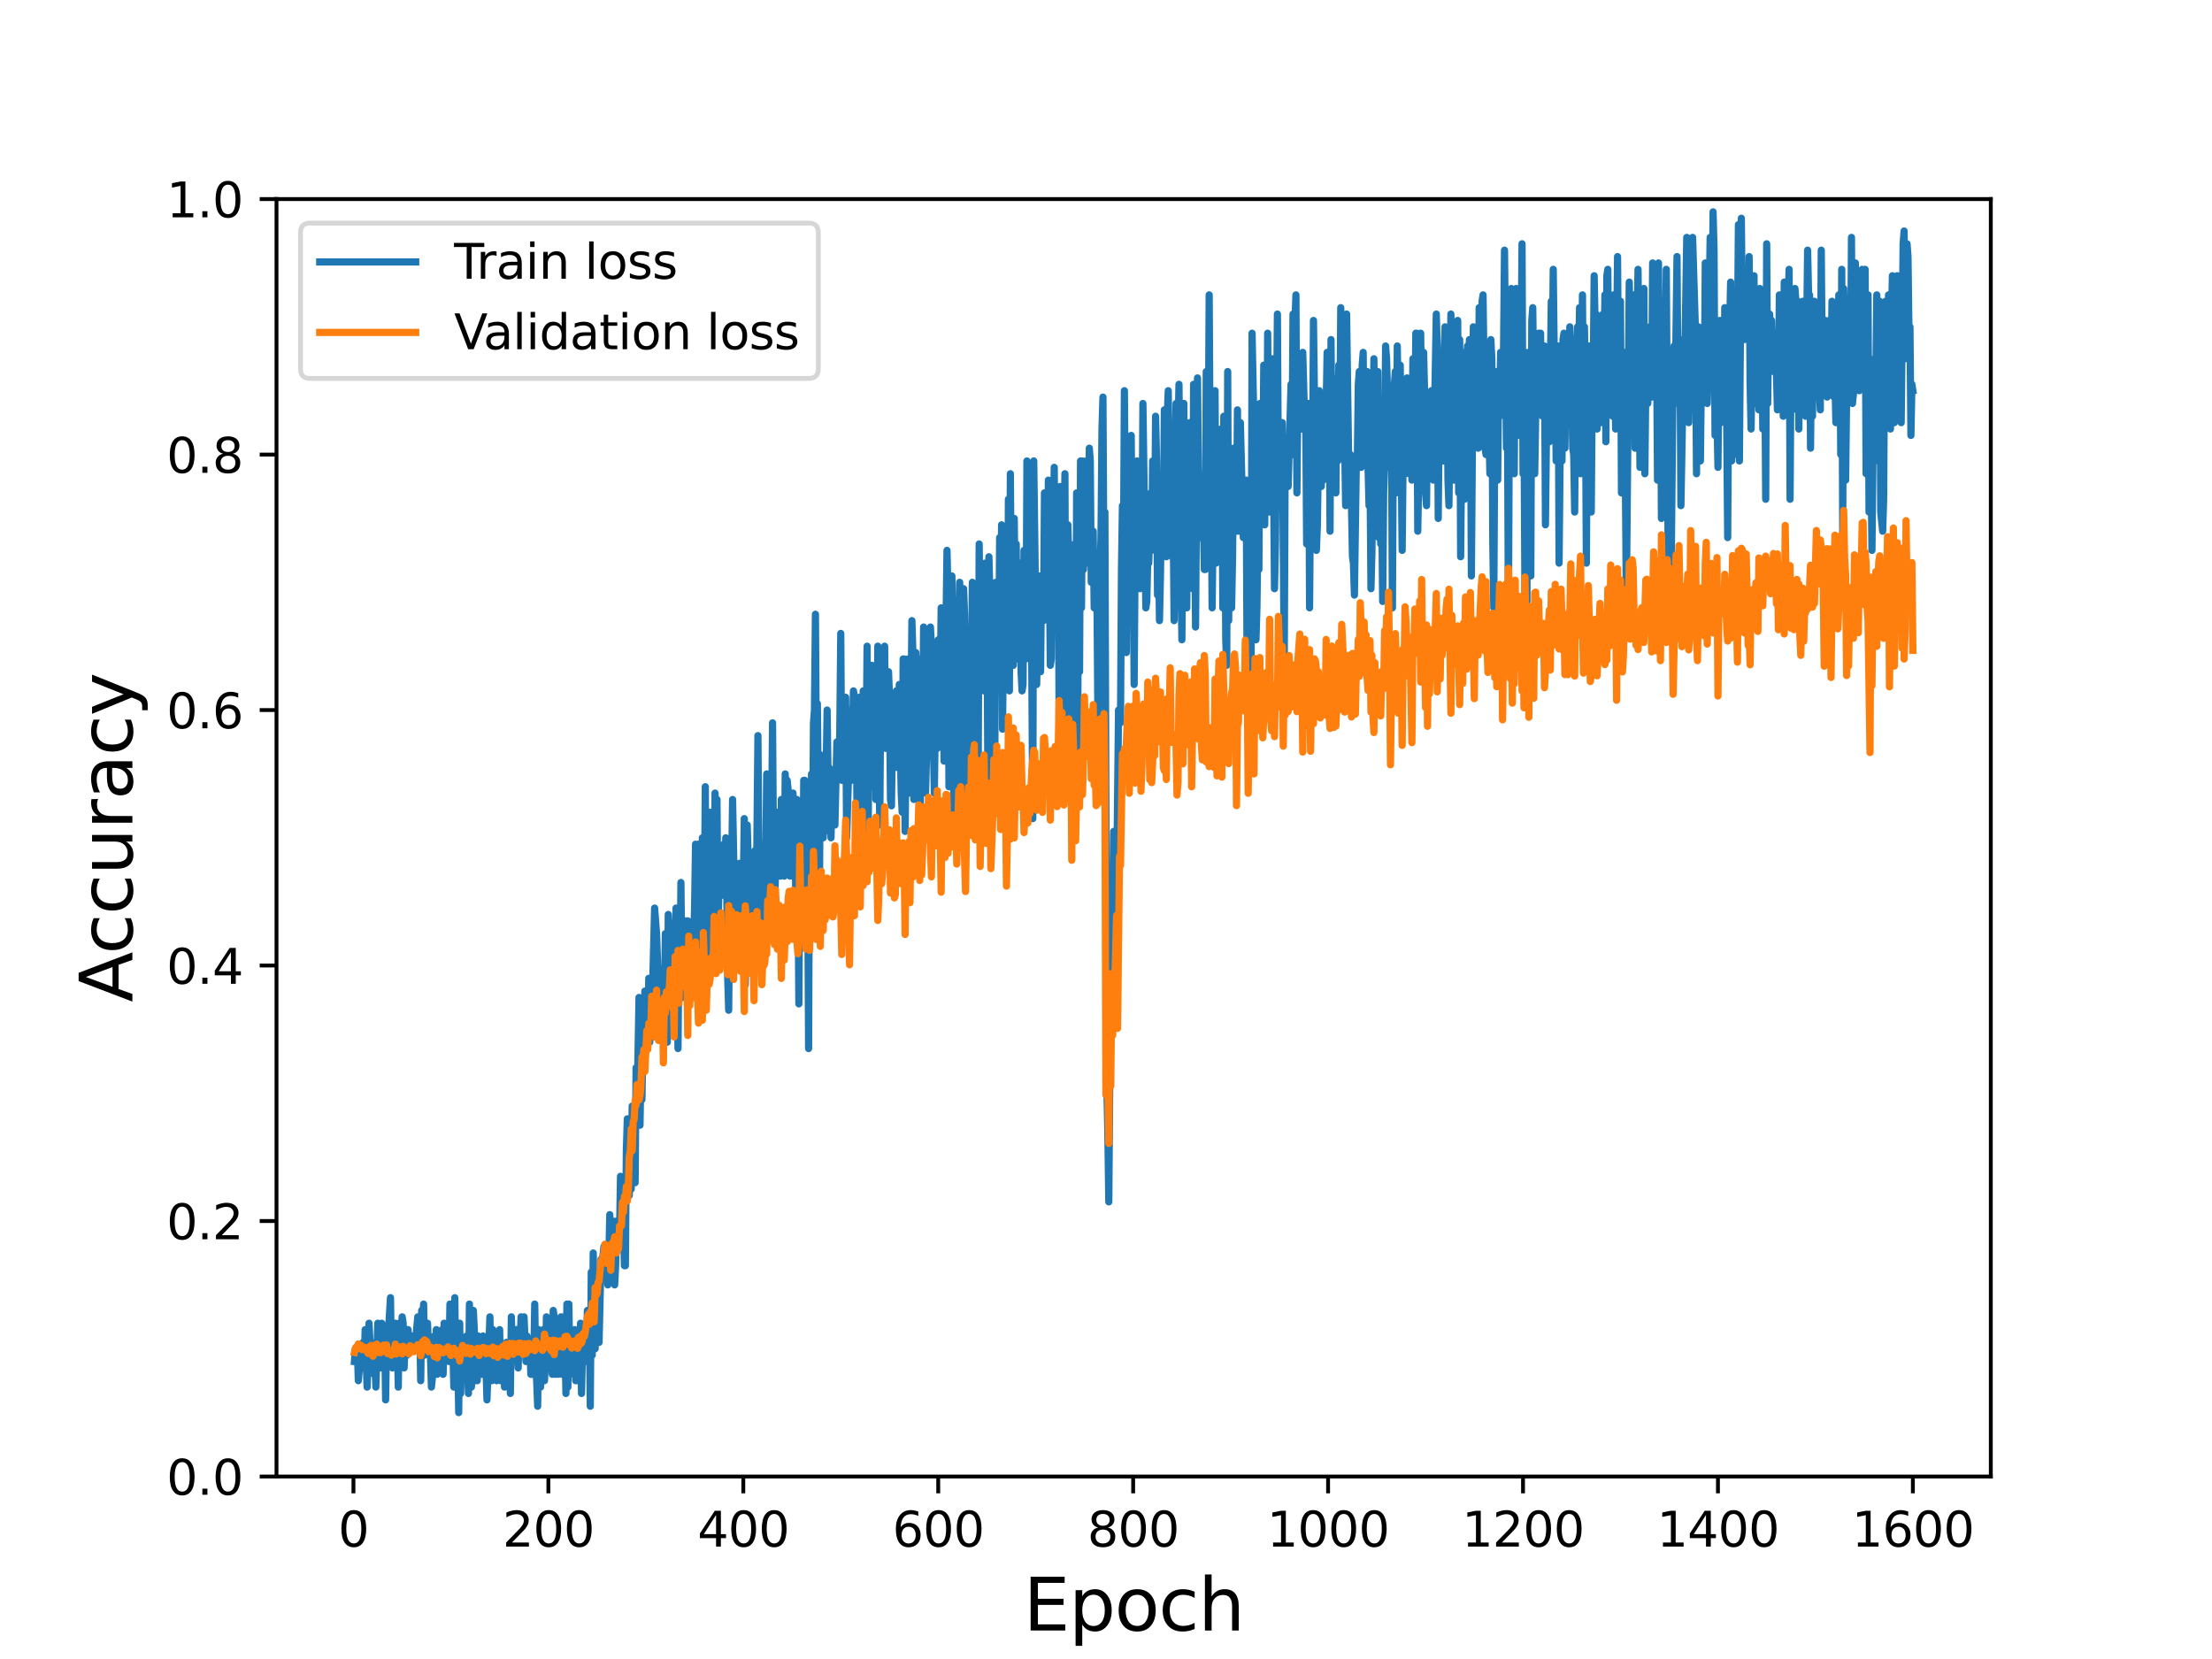 <?xml version="1.0" encoding="utf-8" standalone="no"?>
<!DOCTYPE svg PUBLIC "-//W3C//DTD SVG 1.1//EN"
  "http://www.w3.org/Graphics/SVG/1.1/DTD/svg11.dtd">
<svg height="345.6pt" version="1.1" viewBox="0 0 460.8 345.6" width="460.8pt" xmlns="http://www.w3.org/2000/svg" xmlns:xlink="http://www.w3.org/1999/xlink">
 <defs>
  <style type="text/css">*{stroke-linecap:butt;stroke-linejoin:round;}</style>
 </defs>
 <g id="figure_1">
  <g id="patch_1">
   <path d="M 0 345.6 
L 460.8 345.6 
L 460.8 0 
L 0 0 
z
" style="fill:#ffffff;"/>
  </g>
  <g id="axes_1">
   <g id="patch_2">
    <path d="M 57.6 307.584 
L 414.72 307.584 
L 414.72 41.472 
L 57.6 41.472 
z
" style="fill:#ffffff;"/>
   </g>
   <g id="matplotlib.axis_1">
    <g id="xtick_1">
     <g id="line2d_1">
      <defs>
       <path d="M 0 0 
L 0 3.5 
" id="m2dae740049" style="stroke:#000000;stroke-width:0.8;"/>
      </defs>
      <g>
       <use style="stroke:#000000;stroke-width:0.8;" x="73.63" xlink:href="#m2dae740049" y="307.584"/>
      </g>
     </g>
     <g id="text_1">
      <!-- 0 -->
      <g transform="translate(70.448 322.182)scale(0.1 -0.1)">
       <defs>
        <path d="M 2034 4250 
Q 1547 4250 1301 3770 
Q 1056 3291 1056 2328 
Q 1056 1369 1301 889 
Q 1547 409 2034 409 
Q 2525 409 2770 889 
Q 3016 1369 3016 2328 
Q 3016 3291 2770 3770 
Q 2525 4250 2034 4250 
z
M 2034 4750 
Q 2819 4750 3233 4129 
Q 3647 3509 3647 2328 
Q 3647 1150 3233 529 
Q 2819 -91 2034 -91 
Q 1250 -91 836 529 
Q 422 1150 422 2328 
Q 422 3509 836 4129 
Q 1250 4750 2034 4750 
z
" id="DejaVuSans-30" transform="scale(0.016)"/>
       </defs>
       <use xlink:href="#DejaVuSans-30"/>
      </g>
     </g>
    </g>
    <g id="xtick_2">
     <g id="line2d_2">
      <g>
       <use style="stroke:#000000;stroke-width:0.8;" x="114.237" xlink:href="#m2dae740049" y="307.584"/>
      </g>
     </g>
     <g id="text_2">
      <!-- 200 -->
      <g transform="translate(104.693 322.182)scale(0.1 -0.1)">
       <defs>
        <path d="M 1228 531 
L 3431 531 
L 3431 0 
L 469 0 
L 469 531 
Q 828 903 1448 1529 
Q 2069 2156 2228 2338 
Q 2531 2678 2651 2914 
Q 2772 3150 2772 3378 
Q 2772 3750 2511 3984 
Q 2250 4219 1831 4219 
Q 1534 4219 1204 4116 
Q 875 4013 500 3803 
L 500 4441 
Q 881 4594 1212 4672 
Q 1544 4750 1819 4750 
Q 2544 4750 2975 4387 
Q 3406 4025 3406 3419 
Q 3406 3131 3298 2873 
Q 3191 2616 2906 2266 
Q 2828 2175 2409 1742 
Q 1991 1309 1228 531 
z
" id="DejaVuSans-32" transform="scale(0.016)"/>
       </defs>
       <use xlink:href="#DejaVuSans-32"/>
       <use x="63.623" xlink:href="#DejaVuSans-30"/>
       <use x="127.246" xlink:href="#DejaVuSans-30"/>
      </g>
     </g>
    </g>
    <g id="xtick_3">
     <g id="line2d_3">
      <g>
       <use style="stroke:#000000;stroke-width:0.8;" x="154.844" xlink:href="#m2dae740049" y="307.584"/>
      </g>
     </g>
     <g id="text_3">
      <!-- 400 -->
      <g transform="translate(145.3 322.182)scale(0.1 -0.1)">
       <defs>
        <path d="M 2419 4116 
L 825 1625 
L 2419 1625 
L 2419 4116 
z
M 2253 4666 
L 3047 4666 
L 3047 1625 
L 3713 1625 
L 3713 1100 
L 3047 1100 
L 3047 0 
L 2419 0 
L 2419 1100 
L 313 1100 
L 313 1709 
L 2253 4666 
z
" id="DejaVuSans-34" transform="scale(0.016)"/>
       </defs>
       <use xlink:href="#DejaVuSans-34"/>
       <use x="63.623" xlink:href="#DejaVuSans-30"/>
       <use x="127.246" xlink:href="#DejaVuSans-30"/>
      </g>
     </g>
    </g>
    <g id="xtick_4">
     <g id="line2d_4">
      <g>
       <use style="stroke:#000000;stroke-width:0.8;" x="195.451" xlink:href="#m2dae740049" y="307.584"/>
      </g>
     </g>
     <g id="text_4">
      <!-- 600 -->
      <g transform="translate(185.908 322.182)scale(0.1 -0.1)">
       <defs>
        <path d="M 2113 2584 
Q 1688 2584 1439 2293 
Q 1191 2003 1191 1497 
Q 1191 994 1439 701 
Q 1688 409 2113 409 
Q 2538 409 2786 701 
Q 3034 994 3034 1497 
Q 3034 2003 2786 2293 
Q 2538 2584 2113 2584 
z
M 3366 4563 
L 3366 3988 
Q 3128 4100 2886 4159 
Q 2644 4219 2406 4219 
Q 1781 4219 1451 3797 
Q 1122 3375 1075 2522 
Q 1259 2794 1537 2939 
Q 1816 3084 2150 3084 
Q 2853 3084 3261 2657 
Q 3669 2231 3669 1497 
Q 3669 778 3244 343 
Q 2819 -91 2113 -91 
Q 1303 -91 875 529 
Q 447 1150 447 2328 
Q 447 3434 972 4092 
Q 1497 4750 2381 4750 
Q 2619 4750 2861 4703 
Q 3103 4656 3366 4563 
z
" id="DejaVuSans-36" transform="scale(0.016)"/>
       </defs>
       <use xlink:href="#DejaVuSans-36"/>
       <use x="63.623" xlink:href="#DejaVuSans-30"/>
       <use x="127.246" xlink:href="#DejaVuSans-30"/>
      </g>
     </g>
    </g>
    <g id="xtick_5">
     <g id="line2d_5">
      <g>
       <use style="stroke:#000000;stroke-width:0.8;" x="236.058" xlink:href="#m2dae740049" y="307.584"/>
      </g>
     </g>
     <g id="text_5">
      <!-- 800 -->
      <g transform="translate(226.515 322.182)scale(0.1 -0.1)">
       <defs>
        <path d="M 2034 2216 
Q 1584 2216 1326 1975 
Q 1069 1734 1069 1313 
Q 1069 891 1326 650 
Q 1584 409 2034 409 
Q 2484 409 2743 651 
Q 3003 894 3003 1313 
Q 3003 1734 2745 1975 
Q 2488 2216 2034 2216 
z
M 1403 2484 
Q 997 2584 770 2862 
Q 544 3141 544 3541 
Q 544 4100 942 4425 
Q 1341 4750 2034 4750 
Q 2731 4750 3128 4425 
Q 3525 4100 3525 3541 
Q 3525 3141 3298 2862 
Q 3072 2584 2669 2484 
Q 3125 2378 3379 2068 
Q 3634 1759 3634 1313 
Q 3634 634 3220 271 
Q 2806 -91 2034 -91 
Q 1263 -91 848 271 
Q 434 634 434 1313 
Q 434 1759 690 2068 
Q 947 2378 1403 2484 
z
M 1172 3481 
Q 1172 3119 1398 2916 
Q 1625 2713 2034 2713 
Q 2441 2713 2670 2916 
Q 2900 3119 2900 3481 
Q 2900 3844 2670 4047 
Q 2441 4250 2034 4250 
Q 1625 4250 1398 4047 
Q 1172 3844 1172 3481 
z
" id="DejaVuSans-38" transform="scale(0.016)"/>
       </defs>
       <use xlink:href="#DejaVuSans-38"/>
       <use x="63.623" xlink:href="#DejaVuSans-30"/>
       <use x="127.246" xlink:href="#DejaVuSans-30"/>
      </g>
     </g>
    </g>
    <g id="xtick_6">
     <g id="line2d_6">
      <g>
       <use style="stroke:#000000;stroke-width:0.8;" x="276.666" xlink:href="#m2dae740049" y="307.584"/>
      </g>
     </g>
     <g id="text_6">
      <!-- 1000 -->
      <g transform="translate(263.941 322.182)scale(0.1 -0.1)">
       <defs>
        <path d="M 794 531 
L 1825 531 
L 1825 4091 
L 703 3866 
L 703 4441 
L 1819 4666 
L 2450 4666 
L 2450 531 
L 3481 531 
L 3481 0 
L 794 0 
L 794 531 
z
" id="DejaVuSans-31" transform="scale(0.016)"/>
       </defs>
       <use xlink:href="#DejaVuSans-31"/>
       <use x="63.623" xlink:href="#DejaVuSans-30"/>
       <use x="127.246" xlink:href="#DejaVuSans-30"/>
       <use x="190.869" xlink:href="#DejaVuSans-30"/>
      </g>
     </g>
    </g>
    <g id="xtick_7">
     <g id="line2d_7">
      <g>
       <use style="stroke:#000000;stroke-width:0.8;" x="317.273" xlink:href="#m2dae740049" y="307.584"/>
      </g>
     </g>
     <g id="text_7">
      <!-- 1200 -->
      <g transform="translate(304.548 322.182)scale(0.1 -0.1)">
       <use xlink:href="#DejaVuSans-31"/>
       <use x="63.623" xlink:href="#DejaVuSans-32"/>
       <use x="127.246" xlink:href="#DejaVuSans-30"/>
       <use x="190.869" xlink:href="#DejaVuSans-30"/>
      </g>
     </g>
    </g>
    <g id="xtick_8">
     <g id="line2d_8">
      <g>
       <use style="stroke:#000000;stroke-width:0.8;" x="357.88" xlink:href="#m2dae740049" y="307.584"/>
      </g>
     </g>
     <g id="text_8">
      <!-- 1400 -->
      <g transform="translate(345.155 322.182)scale(0.1 -0.1)">
       <use xlink:href="#DejaVuSans-31"/>
       <use x="63.623" xlink:href="#DejaVuSans-34"/>
       <use x="127.246" xlink:href="#DejaVuSans-30"/>
       <use x="190.869" xlink:href="#DejaVuSans-30"/>
      </g>
     </g>
    </g>
    <g id="xtick_9">
     <g id="line2d_9">
      <g>
       <use style="stroke:#000000;stroke-width:0.8;" x="398.487" xlink:href="#m2dae740049" y="307.584"/>
      </g>
     </g>
     <g id="text_9">
      <!-- 1600 -->
      <g transform="translate(385.762 322.182)scale(0.1 -0.1)">
       <use xlink:href="#DejaVuSans-31"/>
       <use x="63.623" xlink:href="#DejaVuSans-36"/>
       <use x="127.246" xlink:href="#DejaVuSans-30"/>
       <use x="190.869" xlink:href="#DejaVuSans-30"/>
      </g>
     </g>
    </g>
    <g id="text_10">
     <!-- Epoch -->
     <g transform="translate(213.194 339.66)scale(0.15 -0.15)">
      <defs>
       <path d="M 628 4666 
L 3578 4666 
L 3578 4134 
L 1259 4134 
L 1259 2753 
L 3481 2753 
L 3481 2222 
L 1259 2222 
L 1259 531 
L 3634 531 
L 3634 0 
L 628 0 
L 628 4666 
z
" id="DejaVuSans-45" transform="scale(0.016)"/>
       <path d="M 1159 525 
L 1159 -1331 
L 581 -1331 
L 581 3500 
L 1159 3500 
L 1159 2969 
Q 1341 3281 1617 3432 
Q 1894 3584 2278 3584 
Q 2916 3584 3314 3078 
Q 3713 2572 3713 1747 
Q 3713 922 3314 415 
Q 2916 -91 2278 -91 
Q 1894 -91 1617 61 
Q 1341 213 1159 525 
z
M 3116 1747 
Q 3116 2381 2855 2742 
Q 2594 3103 2138 3103 
Q 1681 3103 1420 2742 
Q 1159 2381 1159 1747 
Q 1159 1113 1420 752 
Q 1681 391 2138 391 
Q 2594 391 2855 752 
Q 3116 1113 3116 1747 
z
" id="DejaVuSans-70" transform="scale(0.016)"/>
       <path d="M 1959 3097 
Q 1497 3097 1228 2736 
Q 959 2375 959 1747 
Q 959 1119 1226 758 
Q 1494 397 1959 397 
Q 2419 397 2687 759 
Q 2956 1122 2956 1747 
Q 2956 2369 2687 2733 
Q 2419 3097 1959 3097 
z
M 1959 3584 
Q 2709 3584 3137 3096 
Q 3566 2609 3566 1747 
Q 3566 888 3137 398 
Q 2709 -91 1959 -91 
Q 1206 -91 779 398 
Q 353 888 353 1747 
Q 353 2609 779 3096 
Q 1206 3584 1959 3584 
z
" id="DejaVuSans-6f" transform="scale(0.016)"/>
       <path d="M 3122 3366 
L 3122 2828 
Q 2878 2963 2633 3030 
Q 2388 3097 2138 3097 
Q 1578 3097 1268 2742 
Q 959 2388 959 1747 
Q 959 1106 1268 751 
Q 1578 397 2138 397 
Q 2388 397 2633 464 
Q 2878 531 3122 666 
L 3122 134 
Q 2881 22 2623 -34 
Q 2366 -91 2075 -91 
Q 1284 -91 818 406 
Q 353 903 353 1747 
Q 353 2603 823 3093 
Q 1294 3584 2113 3584 
Q 2378 3584 2631 3529 
Q 2884 3475 3122 3366 
z
" id="DejaVuSans-63" transform="scale(0.016)"/>
       <path d="M 3513 2113 
L 3513 0 
L 2938 0 
L 2938 2094 
Q 2938 2591 2744 2837 
Q 2550 3084 2163 3084 
Q 1697 3084 1428 2787 
Q 1159 2491 1159 1978 
L 1159 0 
L 581 0 
L 581 4863 
L 1159 4863 
L 1159 2956 
Q 1366 3272 1645 3428 
Q 1925 3584 2291 3584 
Q 2894 3584 3203 3211 
Q 3513 2838 3513 2113 
z
" id="DejaVuSans-68" transform="scale(0.016)"/>
      </defs>
      <use xlink:href="#DejaVuSans-45"/>
      <use x="63.184" xlink:href="#DejaVuSans-70"/>
      <use x="126.66" xlink:href="#DejaVuSans-6f"/>
      <use x="187.842" xlink:href="#DejaVuSans-63"/>
      <use x="242.822" xlink:href="#DejaVuSans-68"/>
     </g>
    </g>
   </g>
   <g id="matplotlib.axis_2">
    <g id="ytick_1">
     <g id="line2d_10">
      <defs>
       <path d="M 0 0 
L -3.5 0 
" id="m8c5ddd2143" style="stroke:#000000;stroke-width:0.8;"/>
      </defs>
      <g>
       <use style="stroke:#000000;stroke-width:0.8;" x="57.6" xlink:href="#m8c5ddd2143" y="307.584"/>
      </g>
     </g>
     <g id="text_11">
      <!-- 0.0 -->
      <g transform="translate(34.697 311.383)scale(0.1 -0.1)">
       <defs>
        <path d="M 684 794 
L 1344 794 
L 1344 0 
L 684 0 
L 684 794 
z
" id="DejaVuSans-2e" transform="scale(0.016)"/>
       </defs>
       <use xlink:href="#DejaVuSans-30"/>
       <use x="63.623" xlink:href="#DejaVuSans-2e"/>
       <use x="95.41" xlink:href="#DejaVuSans-30"/>
      </g>
     </g>
    </g>
    <g id="ytick_2">
     <g id="line2d_11">
      <g>
       <use style="stroke:#000000;stroke-width:0.8;" x="57.6" xlink:href="#m8c5ddd2143" y="254.362"/>
      </g>
     </g>
     <g id="text_12">
      <!-- 0.2 -->
      <g transform="translate(34.697 258.161)scale(0.1 -0.1)">
       <use xlink:href="#DejaVuSans-30"/>
       <use x="63.623" xlink:href="#DejaVuSans-2e"/>
       <use x="95.41" xlink:href="#DejaVuSans-32"/>
      </g>
     </g>
    </g>
    <g id="ytick_3">
     <g id="line2d_12">
      <g>
       <use style="stroke:#000000;stroke-width:0.8;" x="57.6" xlink:href="#m8c5ddd2143" y="201.139"/>
      </g>
     </g>
     <g id="text_13">
      <!-- 0.4 -->
      <g transform="translate(34.697 204.938)scale(0.1 -0.1)">
       <use xlink:href="#DejaVuSans-30"/>
       <use x="63.623" xlink:href="#DejaVuSans-2e"/>
       <use x="95.41" xlink:href="#DejaVuSans-34"/>
      </g>
     </g>
    </g>
    <g id="ytick_4">
     <g id="line2d_13">
      <g>
       <use style="stroke:#000000;stroke-width:0.8;" x="57.6" xlink:href="#m8c5ddd2143" y="147.917"/>
      </g>
     </g>
     <g id="text_14">
      <!-- 0.6 -->
      <g transform="translate(34.697 151.716)scale(0.1 -0.1)">
       <use xlink:href="#DejaVuSans-30"/>
       <use x="63.623" xlink:href="#DejaVuSans-2e"/>
       <use x="95.41" xlink:href="#DejaVuSans-36"/>
      </g>
     </g>
    </g>
    <g id="ytick_5">
     <g id="line2d_14">
      <g>
       <use style="stroke:#000000;stroke-width:0.8;" x="57.6" xlink:href="#m8c5ddd2143" y="94.694"/>
      </g>
     </g>
     <g id="text_15">
      <!-- 0.8 -->
      <g transform="translate(34.697 98.494)scale(0.1 -0.1)">
       <use xlink:href="#DejaVuSans-30"/>
       <use x="63.623" xlink:href="#DejaVuSans-2e"/>
       <use x="95.41" xlink:href="#DejaVuSans-38"/>
      </g>
     </g>
    </g>
    <g id="ytick_6">
     <g id="line2d_15">
      <g>
       <use style="stroke:#000000;stroke-width:0.8;" x="57.6" xlink:href="#m8c5ddd2143" y="41.472"/>
      </g>
     </g>
     <g id="text_16">
      <!-- 1.0 -->
      <g transform="translate(34.697 45.271)scale(0.1 -0.1)">
       <use xlink:href="#DejaVuSans-31"/>
       <use x="63.623" xlink:href="#DejaVuSans-2e"/>
       <use x="95.41" xlink:href="#DejaVuSans-30"/>
      </g>
     </g>
    </g>
    <g id="text_17">
     <!-- Accuracy -->
     <g transform="translate(27.577 208.77)rotate(-90)scale(0.15 -0.15)">
      <defs>
       <path d="M 2188 4044 
L 1331 1722 
L 3047 1722 
L 2188 4044 
z
M 1831 4666 
L 2547 4666 
L 4325 0 
L 3669 0 
L 3244 1197 
L 1141 1197 
L 716 0 
L 50 0 
L 1831 4666 
z
" id="DejaVuSans-41" transform="scale(0.016)"/>
       <path d="M 544 1381 
L 544 3500 
L 1119 3500 
L 1119 1403 
Q 1119 906 1312 657 
Q 1506 409 1894 409 
Q 2359 409 2629 706 
Q 2900 1003 2900 1516 
L 2900 3500 
L 3475 3500 
L 3475 0 
L 2900 0 
L 2900 538 
Q 2691 219 2414 64 
Q 2138 -91 1772 -91 
Q 1169 -91 856 284 
Q 544 659 544 1381 
z
M 1991 3584 
L 1991 3584 
z
" id="DejaVuSans-75" transform="scale(0.016)"/>
       <path d="M 2631 2963 
Q 2534 3019 2420 3045 
Q 2306 3072 2169 3072 
Q 1681 3072 1420 2755 
Q 1159 2438 1159 1844 
L 1159 0 
L 581 0 
L 581 3500 
L 1159 3500 
L 1159 2956 
Q 1341 3275 1631 3429 
Q 1922 3584 2338 3584 
Q 2397 3584 2469 3576 
Q 2541 3569 2628 3553 
L 2631 2963 
z
" id="DejaVuSans-72" transform="scale(0.016)"/>
       <path d="M 2194 1759 
Q 1497 1759 1228 1600 
Q 959 1441 959 1056 
Q 959 750 1161 570 
Q 1363 391 1709 391 
Q 2188 391 2477 730 
Q 2766 1069 2766 1631 
L 2766 1759 
L 2194 1759 
z
M 3341 1997 
L 3341 0 
L 2766 0 
L 2766 531 
Q 2569 213 2275 61 
Q 1981 -91 1556 -91 
Q 1019 -91 701 211 
Q 384 513 384 1019 
Q 384 1609 779 1909 
Q 1175 2209 1959 2209 
L 2766 2209 
L 2766 2266 
Q 2766 2663 2505 2880 
Q 2244 3097 1772 3097 
Q 1472 3097 1187 3025 
Q 903 2953 641 2809 
L 641 3341 
Q 956 3463 1253 3523 
Q 1550 3584 1831 3584 
Q 2591 3584 2966 3190 
Q 3341 2797 3341 1997 
z
" id="DejaVuSans-61" transform="scale(0.016)"/>
       <path d="M 2059 -325 
Q 1816 -950 1584 -1140 
Q 1353 -1331 966 -1331 
L 506 -1331 
L 506 -850 
L 844 -850 
Q 1081 -850 1212 -737 
Q 1344 -625 1503 -206 
L 1606 56 
L 191 3500 
L 800 3500 
L 1894 763 
L 2988 3500 
L 3597 3500 
L 2059 -325 
z
" id="DejaVuSans-79" transform="scale(0.016)"/>
      </defs>
      <use xlink:href="#DejaVuSans-41"/>
      <use x="66.658" xlink:href="#DejaVuSans-63"/>
      <use x="121.639" xlink:href="#DejaVuSans-63"/>
      <use x="176.619" xlink:href="#DejaVuSans-75"/>
      <use x="239.998" xlink:href="#DejaVuSans-72"/>
      <use x="281.111" xlink:href="#DejaVuSans-61"/>
      <use x="342.391" xlink:href="#DejaVuSans-63"/>
      <use x="397.371" xlink:href="#DejaVuSans-79"/>
     </g>
    </g>
   </g>
   <g id="line2d_16">
    <path clip-path="url(#p89d3335223)" d="M 73.833 283.634 
L 74.036 280.973 
L 74.239 283.634 
L 74.442 280.973 
L 74.645 287.626 
L 75.254 280.973 
L 75.457 283.634 
L 75.66 279.642 
L 75.863 284.964 
L 76.066 276.981 
L 76.472 288.956 
L 76.878 275.651 
L 77.081 279.642 
L 77.284 279.642 
L 77.487 284.964 
L 77.69 284.964 
L 77.893 286.295 
L 78.096 283.634 
L 78.3 288.956 
L 78.706 275.651 
L 78.909 283.634 
L 79.112 276.981 
L 79.315 284.964 
L 79.518 275.651 
L 79.924 284.964 
L 80.127 276.981 
L 80.33 291.617 
L 80.533 278.312 
L 80.736 276.981 
L 80.939 276.981 
L 81.345 270.328 
L 81.548 283.634 
L 81.751 284.964 
L 81.954 279.642 
L 82.157 280.973 
L 82.36 275.651 
L 82.563 282.303 
L 82.766 278.312 
L 82.969 288.956 
L 83.172 275.651 
L 83.375 275.651 
L 83.578 276.981 
L 83.781 274.32 
L 83.985 275.651 
L 84.188 284.964 
L 84.391 279.642 
L 84.797 282.303 
L 85 276.981 
L 85.203 279.642 
L 85.406 279.642 
L 85.609 280.973 
L 86.015 278.312 
L 86.421 280.973 
L 87.03 274.32 
L 87.233 279.642 
L 87.436 275.651 
L 87.639 287.626 
L 87.842 272.989 
L 88.045 275.651 
L 88.248 271.659 
L 88.451 282.303 
L 88.654 279.642 
L 88.857 280.973 
L 89.06 275.651 
L 89.263 280.973 
L 89.466 280.973 
L 89.67 282.303 
L 89.873 288.956 
L 90.279 284.964 
L 90.482 278.312 
L 90.685 282.303 
L 90.888 276.981 
L 91.091 286.295 
L 91.294 282.303 
L 91.497 284.964 
L 91.7 278.312 
L 91.903 282.303 
L 92.106 276.981 
L 92.309 286.295 
L 92.512 275.651 
L 92.715 283.634 
L 92.918 276.981 
L 93.121 276.981 
L 93.324 275.651 
L 93.527 283.634 
L 93.73 271.659 
L 93.933 275.651 
L 94.136 276.981 
L 94.339 280.973 
L 94.542 288.956 
L 94.745 270.328 
L 94.948 286.295 
L 95.152 284.964 
L 95.355 282.303 
L 95.558 294.278 
L 95.761 275.651 
L 95.964 290.287 
L 96.167 279.642 
L 96.37 280.973 
L 96.573 280.973 
L 96.776 282.303 
L 96.979 280.973 
L 97.182 278.312 
L 97.588 290.287 
L 97.791 271.659 
L 97.994 287.626 
L 98.197 288.956 
L 98.4 286.295 
L 98.603 272.989 
L 98.806 276.981 
L 99.009 287.626 
L 99.212 279.642 
L 99.415 287.626 
L 99.618 278.312 
L 99.821 282.303 
L 100.43 286.295 
L 100.633 278.312 
L 100.837 279.642 
L 101.04 283.634 
L 101.243 284.964 
L 101.446 291.617 
L 102.055 274.32 
L 102.258 283.634 
L 102.461 287.626 
L 102.664 276.981 
L 102.867 280.973 
L 103.07 280.973 
L 103.273 279.642 
L 103.476 287.626 
L 103.679 284.964 
L 103.882 284.964 
L 104.085 276.981 
L 104.288 287.626 
L 104.491 287.626 
L 104.694 280.973 
L 104.897 280.973 
L 105.1 288.956 
L 105.506 279.642 
L 105.912 286.295 
L 106.115 284.964 
L 106.318 290.287 
L 106.522 274.32 
L 106.725 280.973 
L 106.928 280.973 
L 107.131 278.312 
L 107.334 282.303 
L 107.537 276.981 
L 107.943 284.964 
L 108.146 276.981 
L 108.349 279.642 
L 108.552 274.32 
L 108.755 278.312 
L 108.958 279.642 
L 109.161 274.32 
L 109.567 283.634 
L 109.77 278.312 
L 109.973 282.303 
L 110.176 282.303 
L 110.379 279.642 
L 110.582 286.295 
L 110.785 286.295 
L 110.988 279.642 
L 111.191 283.634 
L 111.394 271.659 
L 111.597 284.964 
L 111.8 287.626 
L 112.003 292.948 
L 112.207 276.981 
L 112.613 288.956 
L 112.816 279.642 
L 113.019 282.303 
L 113.222 276.981 
L 113.425 287.626 
L 113.628 283.634 
L 113.831 274.32 
L 114.237 283.634 
L 114.44 284.964 
L 114.643 284.964 
L 114.846 278.312 
L 115.049 286.295 
L 115.252 272.989 
L 115.455 274.32 
L 115.658 286.295 
L 115.861 283.634 
L 116.064 278.312 
L 116.267 286.295 
L 116.876 274.32 
L 117.079 286.295 
L 117.282 275.651 
L 117.485 274.32 
L 117.689 279.642 
L 117.892 290.287 
L 118.095 271.659 
L 118.298 288.956 
L 118.501 271.659 
L 118.704 283.634 
L 118.907 276.981 
L 119.11 278.312 
L 119.516 286.295 
L 119.719 276.981 
L 119.922 287.626 
L 120.125 287.626 
L 120.328 279.642 
L 120.531 280.973 
L 120.734 283.634 
L 120.937 275.651 
L 121.14 290.287 
L 121.343 280.973 
L 121.546 279.642 
L 121.749 276.981 
L 121.952 278.312 
L 122.155 283.634 
L 122.358 272.989 
L 122.561 280.973 
L 122.764 274.32 
L 122.967 292.948 
L 123.17 265.006 
L 123.374 282.303 
L 123.577 261.014 
L 123.983 280.973 
L 124.186 266.337 
L 124.389 278.312 
L 124.592 266.337 
L 124.795 279.642 
L 125.201 262.345 
L 125.404 263.676 
L 125.81 259.684 
L 126.216 263.676 
L 126.419 263.676 
L 126.622 267.667 
L 126.825 262.345 
L 127.028 253.031 
L 127.231 258.353 
L 127.434 258.353 
L 127.637 254.362 
L 128.043 267.667 
L 128.246 263.676 
L 128.449 254.362 
L 128.652 258.353 
L 128.855 254.362 
L 129.059 257.023 
L 129.262 245.048 
L 129.465 258.353 
L 129.668 251.7 
L 129.871 254.362 
L 130.074 263.676 
L 130.277 263.676 
L 130.48 239.725 
L 130.683 233.073 
L 130.886 246.378 
L 131.089 249.039 
L 131.292 241.056 
L 131.495 247.709 
L 131.698 230.412 
L 132.104 235.734 
L 132.307 246.378 
L 132.51 222.428 
L 132.713 230.412 
L 133.119 207.792 
L 133.322 234.403 
L 133.525 222.428 
L 133.728 229.081 
L 133.931 217.106 
L 134.134 218.436 
L 134.337 206.461 
L 134.744 218.436 
L 134.947 217.106 
L 135.15 203.8 
L 135.353 217.106 
L 135.556 213.114 
L 135.759 213.114 
L 136.368 189.164 
L 136.774 194.486 
L 137.18 206.461 
L 137.383 203.8 
L 137.586 205.131 
L 137.789 213.114 
L 137.992 203.8 
L 138.398 210.453 
L 138.601 194.486 
L 138.804 201.139 
L 139.007 217.106 
L 139.21 190.495 
L 139.413 195.817 
L 139.616 210.453 
L 139.819 210.453 
L 140.022 205.131 
L 140.225 193.156 
L 140.429 193.156 
L 140.632 197.148 
L 140.835 189.164 
L 141.241 218.436 
L 141.444 194.486 
L 141.647 203.8 
L 141.85 183.842 
L 142.053 203.8 
L 142.256 207.792 
L 142.459 193.156 
L 142.662 191.825 
L 142.865 193.156 
L 143.068 202.47 
L 143.271 191.825 
L 143.474 193.156 
L 143.677 193.156 
L 143.88 194.486 
L 144.083 206.461 
L 144.286 194.486 
L 144.489 195.817 
L 144.692 189.164 
L 144.895 175.859 
L 145.098 203.8 
L 145.504 175.859 
L 145.707 193.156 
L 145.911 198.478 
L 146.317 174.528 
L 146.52 193.156 
L 146.723 190.495 
L 146.926 163.884 
L 147.129 198.478 
L 147.332 174.528 
L 147.535 185.172 
L 147.738 187.834 
L 147.941 169.206 
L 148.144 202.47 
L 148.55 183.842 
L 148.753 198.478 
L 148.956 165.214 
L 149.159 174.528 
L 149.362 166.545 
L 149.565 195.817 
L 149.768 183.842 
L 149.971 178.52 
L 150.174 181.181 
L 150.377 186.503 
L 150.58 182.511 
L 150.783 175.859 
L 150.986 186.503 
L 151.189 174.528 
L 151.392 185.172 
L 151.596 203.8 
L 151.799 210.453 
L 152.002 186.503 
L 152.408 181.181 
L 152.611 166.545 
L 153.017 187.834 
L 153.22 182.511 
L 153.423 193.156 
L 153.626 193.156 
L 153.829 189.164 
L 154.032 179.85 
L 154.235 185.172 
L 154.438 197.148 
L 154.641 198.478 
L 155.047 170.536 
L 155.25 205.131 
L 155.453 171.867 
L 155.656 171.867 
L 155.859 178.52 
L 156.062 198.478 
L 156.265 186.503 
L 156.468 183.842 
L 156.671 197.148 
L 156.874 191.825 
L 157.077 193.156 
L 157.281 177.189 
L 157.484 194.486 
L 157.89 153.239 
L 158.093 179.85 
L 158.296 190.495 
L 158.499 183.842 
L 158.702 187.834 
L 158.905 199.809 
L 159.108 175.859 
L 159.311 177.189 
L 159.514 181.181 
L 159.717 161.222 
L 159.92 193.156 
L 160.123 169.206 
L 160.326 189.164 
L 160.529 193.156 
L 160.935 150.578 
L 161.138 178.52 
L 161.341 189.164 
L 161.95 169.206 
L 162.559 182.511 
L 162.762 166.545 
L 162.966 174.528 
L 163.169 177.189 
L 163.372 182.511 
L 163.575 161.222 
L 163.778 174.528 
L 163.981 162.553 
L 164.387 166.545 
L 164.59 182.511 
L 164.793 179.85 
L 165.199 165.214 
L 165.605 174.528 
L 165.808 189.164 
L 166.011 166.545 
L 166.214 181.181 
L 166.417 209.123 
L 166.62 173.197 
L 166.823 187.834 
L 167.026 169.206 
L 167.229 191.825 
L 167.432 162.553 
L 167.635 162.553 
L 167.838 166.545 
L 168.041 177.189 
L 168.244 179.85 
L 168.447 218.436 
L 168.651 163.884 
L 168.854 190.495 
L 169.057 161.222 
L 169.26 177.189 
L 169.463 150.578 
L 169.666 147.917 
L 169.869 127.958 
L 170.072 159.892 
L 170.275 146.586 
L 170.681 190.495 
L 170.884 157.231 
L 171.087 161.222 
L 171.29 162.553 
L 171.493 174.528 
L 171.696 161.222 
L 171.899 173.197 
L 172.305 147.917 
L 172.508 162.553 
L 172.711 159.892 
L 172.914 163.884 
L 173.117 174.528 
L 173.32 163.884 
L 173.523 163.884 
L 173.726 166.545 
L 173.929 171.867 
L 174.336 154.57 
L 174.742 161.222 
L 174.945 151.908 
L 175.148 131.95 
L 175.351 162.553 
L 175.554 153.239 
L 175.757 154.57 
L 175.96 151.908 
L 176.163 145.256 
L 176.366 174.528 
L 177.178 147.917 
L 177.381 162.553 
L 177.787 143.925 
L 177.99 145.256 
L 178.193 153.239 
L 178.396 151.908 
L 178.599 178.52 
L 178.802 146.586 
L 179.005 145.256 
L 179.208 177.189 
L 179.411 161.222 
L 179.614 161.222 
L 179.818 143.925 
L 180.021 171.867 
L 180.224 159.892 
L 180.427 157.231 
L 180.63 134.611 
L 180.833 178.52 
L 181.036 143.925 
L 181.239 163.884 
L 181.442 161.222 
L 181.645 138.603 
L 181.848 163.884 
L 182.051 147.917 
L 182.254 145.256 
L 182.457 166.545 
L 182.66 163.884 
L 182.863 134.611 
L 183.269 171.867 
L 183.472 143.925 
L 183.675 153.239 
L 183.878 137.272 
L 184.081 147.917 
L 184.284 134.611 
L 184.487 155.9 
L 184.69 154.57 
L 184.893 155.9 
L 185.096 139.933 
L 185.299 145.256 
L 185.503 166.545 
L 185.706 167.875 
L 185.909 153.239 
L 186.112 151.908 
L 186.315 153.239 
L 186.518 150.578 
L 186.721 143.925 
L 186.924 159.892 
L 187.127 154.57 
L 187.33 142.595 
L 187.736 165.214 
L 187.939 169.206 
L 188.142 137.272 
L 188.345 137.272 
L 188.548 173.197 
L 188.751 155.9 
L 188.954 150.578 
L 189.157 137.272 
L 189.36 143.925 
L 189.563 165.214 
L 189.969 129.289 
L 190.172 135.942 
L 190.375 166.545 
L 190.578 145.256 
L 190.781 135.942 
L 190.984 147.917 
L 191.188 149.247 
L 191.391 137.272 
L 191.594 177.189 
L 192 145.256 
L 192.203 153.239 
L 192.406 130.62 
L 192.609 137.272 
L 192.812 165.214 
L 193.015 157.231 
L 193.218 135.942 
L 193.421 141.264 
L 193.827 130.62 
L 194.03 134.611 
L 194.639 165.214 
L 195.045 134.611 
L 195.248 155.9 
L 195.451 133.281 
L 195.654 149.247 
L 195.857 143.925 
L 196.06 126.628 
L 196.263 145.256 
L 196.466 142.595 
L 196.669 158.561 
L 196.873 127.958 
L 197.076 129.289 
L 197.279 114.653 
L 197.482 123.967 
L 197.685 163.884 
L 197.888 122.636 
L 198.091 123.967 
L 198.294 119.975 
L 198.497 130.62 
L 198.7 169.206 
L 198.903 149.247 
L 199.106 149.247 
L 199.309 125.297 
L 199.512 145.256 
L 199.715 139.933 
L 199.918 121.306 
L 200.121 166.545 
L 200.324 137.272 
L 200.527 133.281 
L 200.73 122.636 
L 200.933 127.958 
L 201.136 141.264 
L 201.339 165.214 
L 201.542 139.933 
L 201.745 146.586 
L 201.948 145.256 
L 202.151 141.264 
L 202.355 142.595 
L 202.558 121.306 
L 202.761 153.239 
L 202.964 155.9 
L 203.167 145.256 
L 203.37 167.875 
L 203.573 129.289 
L 203.776 159.892 
L 203.979 113.322 
L 204.182 130.62 
L 204.385 130.62 
L 204.588 141.264 
L 204.791 129.289 
L 204.994 143.925 
L 205.197 117.314 
L 205.4 137.272 
L 205.603 126.628 
L 205.806 165.214 
L 206.009 115.983 
L 206.415 131.95 
L 206.821 153.239 
L 207.024 129.289 
L 207.227 159.892 
L 207.43 121.306 
L 207.633 135.942 
L 207.836 126.628 
L 208.04 139.933 
L 208.243 111.992 
L 208.446 127.958 
L 208.649 109.331 
L 208.852 151.908 
L 209.055 129.289 
L 209.258 125.297 
L 209.461 133.281 
L 209.664 123.967 
L 209.867 141.264 
L 210.07 104.008 
L 210.273 143.925 
L 210.476 98.686 
L 210.679 125.297 
L 210.882 126.628 
L 211.085 138.603 
L 211.288 108 
L 211.491 127.958 
L 211.694 113.322 
L 211.897 137.272 
L 212.1 135.942 
L 212.303 119.975 
L 212.506 117.314 
L 212.709 139.933 
L 212.912 143.925 
L 213.115 142.595 
L 213.318 114.653 
L 213.521 117.314 
L 213.725 137.272 
L 213.928 96.025 
L 214.131 123.967 
L 214.334 118.644 
L 214.537 119.975 
L 214.74 109.331 
L 215.146 170.536 
L 215.349 96.025 
L 215.958 142.595 
L 216.161 131.95 
L 216.364 130.62 
L 216.567 119.975 
L 216.77 139.933 
L 216.973 119.975 
L 217.176 127.958 
L 217.379 129.289 
L 217.582 102.678 
L 217.785 110.661 
L 217.988 123.967 
L 218.191 126.628 
L 218.394 100.017 
L 218.8 138.603 
L 219.003 137.272 
L 219.206 111.992 
L 219.41 117.314 
L 219.613 97.356 
L 219.816 121.306 
L 220.019 130.62 
L 220.425 105.339 
L 220.628 149.247 
L 220.831 101.347 
L 221.034 111.992 
L 221.237 115.983 
L 221.44 111.992 
L 221.643 115.983 
L 221.846 98.686 
L 222.049 150.578 
L 222.455 109.331 
L 222.658 117.314 
L 222.861 131.95 
L 223.064 157.231 
L 223.267 126.628 
L 223.47 115.983 
L 223.673 115.983 
L 223.876 113.322 
L 224.079 153.239 
L 224.282 102.678 
L 224.485 157.231 
L 224.688 111.992 
L 224.892 139.933 
L 225.095 96.025 
L 225.298 126.628 
L 225.501 96.025 
L 225.704 118.644 
L 225.907 100.017 
L 226.11 102.678 
L 226.313 96.025 
L 226.516 117.314 
L 226.719 111.992 
L 226.922 93.364 
L 227.125 96.025 
L 227.328 121.306 
L 227.531 119.975 
L 227.734 110.661 
L 227.937 126.628 
L 228.14 115.983 
L 228.343 118.644 
L 228.546 127.958 
L 228.749 154.57 
L 228.952 126.628 
L 229.358 111.992 
L 229.561 89.372 
L 229.764 82.719 
L 229.967 119.975 
L 230.17 106.669 
L 230.577 226.42 
L 230.78 235.734 
L 230.983 250.37 
L 231.389 198.478 
L 231.592 203.8 
L 231.795 193.156 
L 231.998 173.197 
L 232.201 194.486 
L 232.404 203.8 
L 232.81 166.545 
L 233.013 147.917 
L 233.216 150.578 
L 233.419 150.578 
L 233.622 118.644 
L 233.825 105.339 
L 234.028 117.314 
L 234.231 81.389 
L 234.637 135.942 
L 234.84 96.025 
L 235.043 115.983 
L 235.246 123.967 
L 235.449 126.628 
L 235.652 90.703 
L 235.855 117.314 
L 236.058 115.983 
L 236.262 142.595 
L 236.465 115.983 
L 236.668 110.661 
L 236.871 96.025 
L 237.074 102.678 
L 237.277 104.008 
L 237.48 122.636 
L 237.683 106.669 
L 237.886 114.653 
L 238.089 84.05 
L 238.698 126.628 
L 238.901 125.297 
L 239.104 115.983 
L 239.307 117.314 
L 239.713 102.678 
L 239.916 114.653 
L 240.119 96.025 
L 240.322 113.322 
L 240.525 111.992 
L 240.728 86.711 
L 240.931 96.025 
L 241.134 123.967 
L 241.337 114.653 
L 241.54 129.289 
L 241.743 119.975 
L 241.947 104.008 
L 242.15 115.983 
L 242.353 110.661 
L 242.556 85.38 
L 242.759 89.372 
L 242.962 115.983 
L 243.165 86.711 
L 243.368 81.389 
L 243.571 101.347 
L 243.774 94.694 
L 244.18 115.983 
L 244.383 106.669 
L 244.586 129.289 
L 244.789 97.356 
L 244.992 84.05 
L 245.195 101.347 
L 245.601 80.058 
L 246.007 119.975 
L 246.21 133.281 
L 246.616 84.05 
L 246.819 119.975 
L 247.022 93.364 
L 247.225 126.628 
L 247.428 96.025 
L 247.632 102.678 
L 247.835 88.042 
L 248.038 106.669 
L 248.241 94.694 
L 248.444 122.636 
L 248.647 80.058 
L 249.053 130.62 
L 249.459 78.728 
L 249.662 98.686 
L 249.865 98.686 
L 250.068 111.992 
L 250.271 111.992 
L 250.474 105.339 
L 250.677 106.669 
L 250.88 118.644 
L 251.083 118.644 
L 251.286 77.397 
L 251.489 110.661 
L 251.692 96.025 
L 251.895 61.43 
L 252.098 97.356 
L 252.301 96.025 
L 252.504 126.628 
L 252.707 110.661 
L 252.91 105.339 
L 253.114 81.389 
L 253.317 117.314 
L 253.52 101.347 
L 253.723 102.678 
L 253.926 110.661 
L 254.129 108 
L 254.332 89.372 
L 254.535 90.703 
L 254.738 126.628 
L 254.941 86.711 
L 255.144 100.017 
L 255.347 133.281 
L 255.55 138.603 
L 255.753 77.397 
L 255.956 129.289 
L 256.159 98.686 
L 256.362 98.686 
L 256.565 126.628 
L 256.768 115.983 
L 256.971 93.364 
L 257.174 110.661 
L 257.377 98.686 
L 257.58 110.661 
L 257.783 85.38 
L 257.986 110.661 
L 258.392 88.042 
L 258.799 104.008 
L 259.002 111.992 
L 259.205 104.008 
L 259.408 104.008 
L 259.611 100.017 
L 259.814 145.256 
L 260.017 126.628 
L 260.22 149.247 
L 260.423 115.983 
L 260.626 138.603 
L 260.829 69.414 
L 261.235 89.372 
L 261.641 133.281 
L 261.844 126.628 
L 262.047 110.661 
L 262.25 118.644 
L 262.453 84.05 
L 262.656 104.008 
L 262.859 109.331 
L 263.062 100.017 
L 263.265 76.067 
L 263.468 109.331 
L 263.671 88.042 
L 263.874 106.669 
L 264.077 69.414 
L 264.28 97.356 
L 264.484 106.669 
L 265.093 74.736 
L 265.499 122.636 
L 265.702 113.322 
L 266.108 65.422 
L 266.311 100.017 
L 266.514 88.042 
L 266.717 94.694 
L 266.92 88.042 
L 267.123 88.042 
L 267.529 138.603 
L 267.732 93.364 
L 267.935 97.356 
L 268.138 96.025 
L 268.341 101.347 
L 268.95 80.058 
L 269.153 94.694 
L 269.356 65.422 
L 269.559 73.405 
L 269.965 61.43 
L 270.169 102.678 
L 270.372 81.389 
L 270.575 84.05 
L 270.778 82.719 
L 270.981 89.372 
L 271.184 89.372 
L 271.387 73.405 
L 271.793 88.042 
L 271.996 84.05 
L 272.199 113.322 
L 272.402 104.008 
L 272.605 84.05 
L 272.808 126.628 
L 273.011 100.017 
L 273.214 93.364 
L 273.417 97.356 
L 273.62 66.753 
L 274.229 114.653 
L 274.432 109.331 
L 274.838 81.389 
L 275.244 101.347 
L 275.447 85.38 
L 275.651 100.017 
L 275.854 93.364 
L 276.057 97.356 
L 276.463 73.405 
L 276.666 85.38 
L 276.869 76.067 
L 277.072 110.661 
L 277.275 70.744 
L 277.478 93.364 
L 277.681 101.347 
L 277.884 86.711 
L 278.087 90.703 
L 278.29 102.678 
L 278.493 78.728 
L 278.696 96.025 
L 278.899 76.067 
L 279.102 89.372 
L 279.305 64.092 
L 279.711 94.694 
L 279.914 78.728 
L 280.32 105.339 
L 280.523 65.422 
L 280.929 94.694 
L 281.336 94.694 
L 281.742 115.983 
L 281.945 117.314 
L 282.148 123.967 
L 282.554 96.025 
L 282.757 96.025 
L 282.96 80.058 
L 283.163 77.397 
L 283.366 97.356 
L 283.569 97.356 
L 283.772 76.067 
L 283.975 73.405 
L 284.178 96.025 
L 284.381 85.38 
L 284.584 92.033 
L 284.787 77.397 
L 284.99 97.356 
L 285.193 105.339 
L 285.396 98.686 
L 285.599 122.636 
L 285.802 114.653 
L 286.208 74.736 
L 286.411 92.033 
L 286.614 96.025 
L 287.021 77.397 
L 287.224 111.992 
L 287.427 102.678 
L 287.63 113.322 
L 287.833 105.339 
L 288.036 125.297 
L 288.239 102.678 
L 288.442 96.025 
L 288.645 72.075 
L 288.848 74.736 
L 289.457 97.356 
L 289.66 81.389 
L 289.863 88.042 
L 290.066 126.628 
L 290.269 88.042 
L 290.472 80.058 
L 290.675 77.397 
L 290.878 102.678 
L 291.081 72.075 
L 291.487 100.017 
L 291.69 76.067 
L 292.096 114.653 
L 292.299 94.694 
L 292.502 90.703 
L 292.706 98.686 
L 292.909 82.719 
L 293.112 78.728 
L 293.315 81.389 
L 293.518 98.686 
L 293.721 84.05 
L 293.924 78.728 
L 294.127 100.017 
L 294.33 74.736 
L 294.533 96.025 
L 294.736 90.703 
L 294.939 69.414 
L 295.142 69.414 
L 295.345 110.661 
L 295.548 98.686 
L 295.751 72.075 
L 295.954 69.414 
L 296.157 86.711 
L 296.36 82.719 
L 296.563 73.405 
L 296.766 81.389 
L 296.969 102.678 
L 297.172 105.339 
L 297.375 84.05 
L 297.578 89.372 
L 297.781 98.686 
L 298.187 81.389 
L 298.391 81.389 
L 298.594 100.017 
L 299.203 65.422 
L 299.406 72.075 
L 299.609 108 
L 299.812 86.711 
L 300.015 81.389 
L 300.218 84.05 
L 300.421 77.397 
L 300.624 96.025 
L 300.827 76.067 
L 301.03 68.083 
L 301.233 94.694 
L 301.436 76.067 
L 301.639 100.017 
L 301.842 105.339 
L 302.248 65.422 
L 302.451 98.686 
L 302.654 72.075 
L 302.857 100.017 
L 303.06 85.38 
L 303.263 90.703 
L 303.466 70.744 
L 303.669 66.753 
L 303.873 102.678 
L 304.076 70.744 
L 304.279 115.983 
L 304.685 73.405 
L 304.888 76.067 
L 305.091 104.008 
L 305.294 85.38 
L 305.497 86.711 
L 305.7 72.075 
L 305.903 76.067 
L 306.106 70.744 
L 306.309 78.728 
L 306.512 119.975 
L 306.918 68.083 
L 307.121 88.042 
L 307.527 80.058 
L 307.73 76.067 
L 307.933 93.364 
L 308.136 64.092 
L 308.339 68.083 
L 308.542 90.703 
L 308.745 62.761 
L 308.948 61.43 
L 309.354 93.364 
L 309.558 94.694 
L 309.761 89.372 
L 309.964 78.728 
L 310.37 98.686 
L 310.573 70.744 
L 310.776 74.736 
L 310.979 113.322 
L 311.182 126.628 
L 311.385 89.372 
L 311.588 85.38 
L 311.791 77.397 
L 311.994 100.017 
L 312.197 77.397 
L 312.4 86.711 
L 312.603 73.405 
L 312.806 84.05 
L 313.009 73.405 
L 313.212 73.405 
L 313.415 52.116 
L 313.821 93.364 
L 314.024 82.719 
L 314.227 129.289 
L 314.43 84.05 
L 314.633 66.753 
L 314.836 60.1 
L 315.039 65.422 
L 315.243 97.356 
L 315.446 98.686 
L 315.649 64.092 
L 315.852 60.1 
L 316.055 62.761 
L 316.258 69.414 
L 316.461 90.703 
L 316.664 60.1 
L 316.867 72.075 
L 317.07 50.786 
L 317.273 98.686 
L 317.476 88.042 
L 317.679 125.297 
L 317.882 88.042 
L 318.085 125.297 
L 318.288 73.405 
L 318.491 94.694 
L 318.694 102.678 
L 318.897 119.975 
L 319.1 66.753 
L 319.303 64.092 
L 319.709 98.686 
L 319.912 86.711 
L 320.115 85.38 
L 320.318 73.405 
L 320.521 69.414 
L 320.928 69.414 
L 321.131 84.05 
L 321.334 86.711 
L 321.537 73.405 
L 321.74 72.075 
L 321.943 109.331 
L 322.349 73.405 
L 322.755 92.033 
L 323.161 62.761 
L 323.364 74.736 
L 323.567 56.108 
L 323.77 73.405 
L 323.973 78.728 
L 324.176 96.025 
L 324.379 73.405 
L 324.582 72.075 
L 324.785 117.314 
L 325.191 74.736 
L 325.394 96.025 
L 325.597 70.744 
L 325.8 69.414 
L 326.003 93.364 
L 326.206 74.736 
L 326.409 85.38 
L 326.613 73.405 
L 326.816 86.711 
L 327.019 68.083 
L 327.222 78.728 
L 327.425 82.719 
L 327.628 93.364 
L 327.831 94.694 
L 328.034 106.669 
L 328.237 78.728 
L 328.643 68.083 
L 328.846 76.067 
L 329.049 64.092 
L 329.252 98.686 
L 329.658 61.43 
L 329.861 96.025 
L 330.064 68.083 
L 330.267 81.389 
L 330.47 117.314 
L 330.673 82.719 
L 330.876 89.372 
L 331.079 72.075 
L 331.282 85.38 
L 331.485 106.669 
L 331.688 81.389 
L 331.891 78.728 
L 332.095 57.439 
L 332.298 68.083 
L 332.501 65.422 
L 332.704 89.372 
L 332.907 73.405 
L 333.11 82.719 
L 333.516 88.042 
L 333.719 82.719 
L 333.922 65.422 
L 334.125 80.058 
L 334.328 61.43 
L 334.531 92.033 
L 334.734 57.439 
L 334.937 56.108 
L 335.14 84.05 
L 335.343 74.736 
L 335.546 76.067 
L 335.749 70.744 
L 335.952 86.711 
L 336.155 61.43 
L 336.358 70.744 
L 336.561 89.372 
L 336.967 53.447 
L 337.17 81.389 
L 337.373 89.372 
L 337.576 62.761 
L 337.78 102.678 
L 337.983 101.347 
L 338.186 78.728 
L 338.389 73.405 
L 338.795 125.297 
L 339.404 58.769 
L 339.607 69.414 
L 339.81 72.075 
L 340.013 69.414 
L 340.216 82.719 
L 340.419 61.43 
L 340.622 93.364 
L 341.231 56.108 
L 341.637 97.356 
L 341.84 73.405 
L 342.043 82.719 
L 342.246 64.092 
L 342.449 60.1 
L 342.652 98.686 
L 342.855 80.058 
L 343.058 73.405 
L 343.261 84.05 
L 343.668 68.083 
L 343.871 78.728 
L 344.074 82.719 
L 344.277 54.778 
L 344.886 73.405 
L 345.089 72.075 
L 345.292 100.017 
L 345.495 54.778 
L 345.698 82.719 
L 345.901 74.736 
L 346.104 108 
L 346.307 80.058 
L 346.51 84.05 
L 346.713 68.083 
L 346.916 74.736 
L 347.119 56.108 
L 347.525 118.644 
L 347.728 80.058 
L 348.134 118.644 
L 348.54 77.397 
L 348.743 72.075 
L 348.946 84.05 
L 349.353 53.447 
L 349.556 81.389 
L 349.759 73.405 
L 349.962 70.744 
L 350.165 105.339 
L 350.571 82.719 
L 350.774 86.711 
L 351.383 49.455 
L 351.789 88.042 
L 352.195 54.778 
L 352.398 65.422 
L 352.601 49.455 
L 353.21 69.414 
L 353.413 98.686 
L 353.616 70.744 
L 353.819 68.083 
L 354.022 89.372 
L 354.225 96.025 
L 354.428 78.728 
L 354.835 69.414 
L 355.038 82.719 
L 355.241 54.778 
L 355.444 81.389 
L 355.647 84.05 
L 355.85 77.397 
L 356.256 49.455 
L 356.459 74.736 
L 356.662 66.753 
L 356.865 44.133 
L 357.068 52.116 
L 357.271 90.703 
L 357.474 81.389 
L 357.677 86.711 
L 357.88 97.356 
L 358.083 76.067 
L 358.286 66.753 
L 358.489 88.042 
L 358.692 81.389 
L 358.895 66.753 
L 359.098 86.711 
L 359.301 64.092 
L 359.504 65.422 
L 359.91 111.992 
L 360.113 77.397 
L 360.52 58.769 
L 360.723 96.025 
L 360.926 82.719 
L 361.332 94.694 
L 361.535 74.736 
L 361.738 81.389 
L 361.941 70.744 
L 362.144 46.794 
L 362.347 96.025 
L 362.753 45.464 
L 362.956 66.753 
L 363.159 66.753 
L 363.362 70.744 
L 363.565 64.092 
L 363.768 66.753 
L 363.971 58.769 
L 364.174 69.414 
L 364.377 53.447 
L 364.58 80.058 
L 364.783 89.372 
L 364.986 74.736 
L 365.189 84.05 
L 365.392 57.439 
L 365.595 84.05 
L 365.798 80.058 
L 366.205 62.761 
L 366.408 85.38 
L 366.611 60.1 
L 366.814 70.744 
L 367.017 66.753 
L 367.22 89.372 
L 367.423 78.728 
L 367.626 74.736 
L 367.829 104.008 
L 368.032 50.786 
L 368.235 84.05 
L 368.438 68.083 
L 368.641 65.422 
L 368.844 68.083 
L 369.047 66.753 
L 369.25 76.067 
L 369.453 77.397 
L 369.656 74.736 
L 369.859 69.414 
L 370.265 85.38 
L 370.468 84.05 
L 370.671 61.43 
L 370.874 73.405 
L 371.077 69.414 
L 371.28 76.067 
L 371.483 86.711 
L 371.687 58.769 
L 371.89 60.1 
L 372.093 68.083 
L 372.499 62.761 
L 372.702 56.108 
L 372.905 104.008 
L 373.108 73.405 
L 373.311 69.414 
L 373.514 81.389 
L 373.92 60.1 
L 374.123 62.761 
L 374.326 85.38 
L 374.529 62.761 
L 374.732 89.372 
L 374.935 68.083 
L 375.341 81.389 
L 375.544 62.761 
L 375.747 72.075 
L 375.95 72.075 
L 376.153 86.711 
L 376.559 52.116 
L 376.762 61.43 
L 376.965 61.43 
L 377.168 93.364 
L 377.372 70.744 
L 377.575 86.711 
L 377.778 64.092 
L 377.981 62.761 
L 378.184 74.736 
L 378.387 77.397 
L 378.59 70.744 
L 379.199 85.38 
L 379.402 52.116 
L 379.605 76.067 
L 379.808 68.083 
L 380.011 66.753 
L 380.214 66.753 
L 380.417 72.075 
L 380.62 82.719 
L 380.823 81.389 
L 381.026 66.753 
L 381.229 70.744 
L 381.432 81.389 
L 381.635 62.761 
L 382.041 82.719 
L 382.244 78.728 
L 382.447 88.042 
L 383.057 61.43 
L 383.26 66.753 
L 383.463 94.694 
L 383.666 56.108 
L 383.869 110.661 
L 384.072 60.1 
L 384.275 68.083 
L 384.478 100.017 
L 384.884 65.422 
L 385.29 81.389 
L 385.493 81.389 
L 385.696 49.455 
L 385.899 84.05 
L 386.305 80.058 
L 386.508 54.778 
L 386.711 76.067 
L 386.914 78.728 
L 387.117 64.092 
L 387.32 81.389 
L 387.523 74.736 
L 387.726 73.405 
L 387.929 56.108 
L 388.132 58.769 
L 388.335 80.058 
L 388.539 56.108 
L 388.742 98.686 
L 388.945 92.033 
L 389.148 61.43 
L 389.351 106.669 
L 389.554 74.736 
L 389.96 114.653 
L 390.163 96.025 
L 390.366 92.033 
L 390.569 96.025 
L 390.975 61.43 
L 391.178 85.38 
L 391.584 62.761 
L 391.787 106.669 
L 392.193 110.661 
L 392.396 104.008 
L 392.599 72.075 
L 392.802 62.761 
L 393.005 88.042 
L 393.411 61.43 
L 393.614 70.744 
L 393.817 89.372 
L 394.02 66.753 
L 394.224 57.439 
L 394.63 88.042 
L 395.036 77.397 
L 395.239 57.439 
L 395.442 77.397 
L 395.645 62.761 
L 395.848 70.744 
L 396.051 88.042 
L 396.457 50.786 
L 396.66 48.125 
L 396.863 74.736 
L 397.066 54.778 
L 397.269 50.786 
L 397.472 53.447 
L 397.675 69.414 
L 397.878 68.083 
L 398.081 90.703 
L 398.284 80.058 
L 398.487 81.389 
L 398.487 81.389 
" style="fill:none;stroke:#1f77b4;stroke-linecap:square;stroke-width:1.5;"/>
   </g>
   <g id="line2d_17">
    <path clip-path="url(#p89d3335223)" d="M 73.833 281.727 
L 74.036 280.818 
L 74.239 280.551 
L 74.442 280.995 
L 74.645 279.953 
L 74.848 280.396 
L 75.051 280.551 
L 75.254 280.285 
L 75.457 281.15 
L 75.66 280.951 
L 75.863 281.084 
L 76.066 280.707 
L 76.269 281.416 
L 76.472 280.928 
L 76.675 281.949 
L 76.878 280.596 
L 77.081 281.483 
L 77.284 280.285 
L 77.69 282.525 
L 77.893 281.926 
L 78.096 280.197 
L 78.3 280.906 
L 78.503 280.019 
L 78.706 281.771 
L 78.909 280.707 
L 79.112 281.727 
L 79.315 281.793 
L 79.518 280.729 
L 79.721 281.261 
L 79.924 280.197 
L 80.127 280.773 
L 80.33 280.884 
L 80.533 280.174 
L 80.736 281.993 
L 81.142 281.815 
L 81.345 281.394 
L 81.548 282.303 
L 81.751 281.438 
L 81.954 281.616 
L 82.157 281.039 
L 82.36 279.997 
L 82.563 282.059 
L 82.969 281.793 
L 83.172 281.793 
L 83.375 280.596 
L 83.578 280.64 
L 83.781 282.037 
L 83.985 280.463 
L 84.188 281.261 
L 84.391 281.084 
L 85.203 282.037 
L 85.406 280.352 
L 85.609 280.396 
L 85.812 281.416 
L 86.015 281.305 
L 86.218 281.594 
L 86.421 281.328 
L 86.624 280.707 
L 86.827 281.062 
L 87.03 280.13 
L 87.233 280.507 
L 87.436 280.396 
L 87.639 282.436 
L 87.842 281.394 
L 88.045 279.487 
L 88.248 279.443 
L 88.451 279.132 
L 88.654 279.687 
L 88.857 279.42 
L 89.06 279.908 
L 89.263 281.572 
L 89.67 280.951 
L 89.873 280.707 
L 90.076 281.66 
L 90.279 281.682 
L 90.482 282.592 
L 90.888 280.685 
L 91.091 282.858 
L 91.294 280.818 
L 91.497 280.729 
L 91.7 280.84 
L 92.309 281.815 
L 92.512 281.062 
L 92.715 281.461 
L 92.918 281.394 
L 93.121 281.572 
L 93.324 280.574 
L 93.527 281.682 
L 93.933 282.37 
L 94.339 281.727 
L 94.542 280.862 
L 94.745 281.815 
L 94.948 282.059 
L 95.152 281.461 
L 95.355 282.547 
L 95.558 282.126 
L 95.761 283.523 
L 95.964 281.15 
L 96.167 281.971 
L 96.37 280.285 
L 96.573 281.572 
L 96.776 281.594 
L 96.979 281.949 
L 97.182 281.616 
L 97.385 280.773 
L 97.588 280.973 
L 97.791 280.862 
L 97.994 282.104 
L 98.197 280.906 
L 98.4 281.128 
L 98.603 281.572 
L 98.806 281.35 
L 99.009 281.705 
L 99.415 280.906 
L 99.618 280.862 
L 99.821 282.37 
L 100.024 281.749 
L 100.227 281.572 
L 100.633 280.707 
L 100.837 281.239 
L 101.04 280.818 
L 101.243 281.993 
L 101.649 280.973 
L 101.852 280.995 
L 102.055 281.949 
L 102.258 281.616 
L 102.461 281.572 
L 102.664 280.64 
L 102.867 282.414 
L 103.07 281.394 
L 103.273 281.572 
L 103.476 280.928 
L 103.679 282.747 
L 103.882 281.039 
L 104.085 281.128 
L 104.288 281.549 
L 104.491 282.237 
L 104.694 280.507 
L 104.897 282.259 
L 105.1 280.485 
L 105.303 280.041 
L 105.709 282.547 
L 105.912 280.662 
L 106.115 279.864 
L 106.318 281.172 
L 106.522 281.66 
L 106.725 279.864 
L 106.928 282.104 
L 107.334 279.953 
L 107.74 281.66 
L 107.943 281.616 
L 108.146 279.797 
L 108.349 280.951 
L 108.552 279.82 
L 108.958 282.126 
L 109.364 279.931 
L 109.567 281.949 
L 109.77 281.283 
L 109.973 281.35 
L 110.176 279.864 
L 110.379 280.884 
L 110.582 280.84 
L 110.785 281.128 
L 110.988 280.086 
L 111.191 280.418 
L 111.394 281.372 
L 111.597 279.332 
L 111.8 280.263 
L 112.003 279.886 
L 112.207 280.463 
L 113.019 281.305 
L 113.222 280.884 
L 113.425 277.913 
L 113.831 279.797 
L 114.034 279.997 
L 114.237 280.618 
L 114.44 279.243 
L 114.643 281.106 
L 114.846 281.416 
L 115.049 279.487 
L 115.252 279.199 
L 115.455 282.192 
L 115.658 279.243 
L 116.267 280.574 
L 116.673 279.332 
L 116.876 279.398 
L 117.282 280.64 
L 117.485 280.285 
L 117.689 278.445 
L 118.095 278.378 
L 118.298 278.8 
L 118.704 280.219 
L 118.907 279.354 
L 119.11 280.84 
L 119.516 279.554 
L 119.719 279.62 
L 119.922 279.243 
L 120.328 280.884 
L 120.531 278.578 
L 120.734 280.174 
L 120.937 278.334 
L 121.14 279.775 
L 121.343 279.11 
L 121.546 277.735 
L 121.749 278.356 
L 121.952 277.358 
L 122.358 274.342 
L 122.561 273.81 
L 122.764 275.894 
L 122.967 273.278 
L 123.17 274.919 
L 123.374 271.459 
L 123.577 274.786 
L 123.78 275.384 
L 123.983 268.199 
L 124.186 269.84 
L 124.389 269.397 
L 124.592 267.179 
L 124.795 266.913 
L 125.201 262.655 
L 125.404 263.232 
L 125.607 261.613 
L 125.81 261.258 
L 126.013 259.196 
L 126.216 262.367 
L 126.419 263.21 
L 126.825 262.478 
L 127.028 259.373 
L 127.231 264.629 
L 127.434 259.994 
L 127.637 258.819 
L 127.84 258.952 
L 128.043 257.644 
L 128.246 258.464 
L 128.449 260.992 
L 128.652 259.529 
L 128.855 260.127 
L 129.059 255.426 
L 129.465 255.36 
L 129.668 250.503 
L 129.871 252.543 
L 130.074 249.217 
L 130.277 249.971 
L 130.48 247.177 
L 130.683 250.17 
L 130.886 247.62 
L 131.089 240.967 
L 131.292 239.969 
L 131.495 235.202 
L 131.698 239.703 
L 131.901 233.671 
L 132.104 233.25 
L 132.307 229.214 
L 132.51 230.19 
L 132.713 225.932 
L 133.119 229.125 
L 133.322 228.216 
L 133.525 226.176 
L 133.728 220.188 
L 133.931 220.92 
L 134.134 218.636 
L 134.337 223.226 
L 134.744 214.689 
L 134.947 218.614 
L 135.15 213.203 
L 135.353 215.509 
L 135.556 215.177 
L 135.759 207.526 
L 135.962 215.576 
L 136.368 216.041 
L 136.571 213.425 
L 136.774 206.262 
L 136.977 214.023 
L 137.18 216.751 
L 137.383 208.834 
L 137.586 212.671 
L 137.789 209.411 
L 137.992 208.457 
L 138.195 221.408 
L 138.398 207.77 
L 138.601 211.052 
L 138.804 206.617 
L 139.007 207.127 
L 139.21 206.772 
L 139.413 206.129 
L 139.616 202.048 
L 139.819 202.048 
L 140.022 209.921 
L 140.225 204.222 
L 140.429 216.019 
L 140.632 199.254 
L 140.835 201.982 
L 141.038 208.147 
L 141.241 197.99 
L 141.444 208.967 
L 141.647 200.807 
L 141.85 202.669 
L 142.053 202.115 
L 142.256 197.724 
L 142.459 205.486 
L 142.662 203.29 
L 142.865 203.157 
L 143.068 201.561 
L 143.271 215.709 
L 143.474 195.019 
L 143.677 209.5 
L 144.083 198.035 
L 144.286 198.123 
L 144.489 197.68 
L 144.692 207.859 
L 144.895 196.238 
L 145.098 206.461 
L 145.301 207.149 
L 145.504 213.136 
L 145.707 198.367 
L 145.911 200.208 
L 146.114 199.565 
L 146.317 212.538 
L 146.52 194.265 
L 146.723 200.962 
L 146.926 203.978 
L 147.129 210.453 
L 147.332 203.933 
L 147.535 203.645 
L 147.738 205.042 
L 147.941 203.933 
L 148.144 199.498 
L 148.55 202.004 
L 148.753 190.916 
L 149.159 202.825 
L 149.362 193.333 
L 149.565 201.206 
L 149.768 194.154 
L 149.971 202.093 
L 150.174 190.162 
L 150.377 201.006 
L 150.58 200.873 
L 150.783 196.748 
L 150.986 196.615 
L 151.392 199.853 
L 151.596 203.046 
L 151.799 188.654 
L 152.002 198.478 
L 152.205 202.669 
L 152.408 189.852 
L 152.611 203.179 
L 152.814 204.044 
L 153.017 191.293 
L 153.22 196.127 
L 153.423 190.561 
L 153.626 200.895 
L 153.829 195.595 
L 154.032 197.547 
L 154.235 202.315 
L 154.438 190.761 
L 154.641 193.999 
L 154.844 199.831 
L 155.047 210.719 
L 155.25 188.698 
L 155.656 194.242 
L 156.062 198.922 
L 156.265 202.78 
L 156.468 199.365 
L 156.671 190.783 
L 157.077 208.457 
L 157.281 193.821 
L 157.484 194.597 
L 157.687 189.896 
L 157.89 198.522 
L 158.093 194.22 
L 158.296 201.317 
L 158.499 192.269 
L 158.702 205.131 
L 158.905 200.141 
L 159.108 201.184 
L 159.311 200.718 
L 159.514 197.414 
L 159.717 198.744 
L 159.92 187.612 
L 160.326 189.896 
L 160.529 184.729 
L 160.935 190.85 
L 161.138 195.573 
L 161.341 196.793 
L 161.544 185.35 
L 161.747 189.586 
L 161.95 197.724 
L 162.153 191.005 
L 162.356 188.61 
L 162.559 190.162 
L 162.762 203.822 
L 162.966 190.716 
L 163.169 191.515 
L 163.372 200.008 
L 163.778 188.809 
L 163.981 196.194 
L 164.184 187.102 
L 164.387 185.683 
L 164.59 185.683 
L 164.793 186.015 
L 164.996 195.662 
L 165.199 185.461 
L 165.605 187.257 
L 165.808 190.317 
L 166.011 196.15 
L 166.214 198.678 
L 166.417 192.047 
L 166.62 176.258 
L 166.823 189.231 
L 167.026 194.198 
L 167.229 186.88 
L 167.432 190.672 
L 167.635 191.36 
L 167.838 197.702 
L 168.041 185.394 
L 168.651 197.968 
L 169.057 182.578 
L 169.26 190.051 
L 169.463 177.344 
L 169.666 184.263 
L 169.869 184.818 
L 170.072 195.706 
L 170.275 191.404 
L 170.478 195.351 
L 170.681 185.926 
L 170.884 197.148 
L 171.087 181.513 
L 171.29 191.515 
L 171.493 193.843 
L 171.696 185.505 
L 171.899 191.626 
L 172.102 185.394 
L 172.305 182.911 
L 172.508 187.501 
L 172.711 184.042 
L 172.914 189.342 
L 173.117 190.761 
L 173.32 183.066 
L 173.523 191.005 
L 173.726 189.652 
L 173.929 176.191 
L 174.336 189.164 
L 174.539 179.34 
L 174.742 182.201 
L 174.945 188.654 
L 175.148 189.541 
L 175.351 198.833 
L 175.757 181.469 
L 175.96 177.433 
L 176.163 170.847 
L 176.569 185.217 
L 176.772 188.344 
L 176.975 200.984 
L 177.178 185.505 
L 177.584 178.564 
L 177.787 189.297 
L 177.99 190.761 
L 178.193 167.276 
L 178.396 184.441 
L 178.599 185.572 
L 178.802 174.972 
L 179.005 188.565 
L 179.208 188.92 
L 179.411 171.357 
L 179.614 169.028 
L 179.818 184.485 
L 180.021 175.26 
L 180.224 175.105 
L 180.427 175.526 
L 180.63 183.687 
L 180.833 174.107 
L 181.036 181.691 
L 181.239 171.069 
L 181.442 180.87 
L 181.645 180.87 
L 181.848 172.577 
L 182.051 172.244 
L 182.254 179.961 
L 182.457 170.226 
L 182.863 191.759 
L 183.066 186.88 
L 183.269 175.349 
L 183.472 175.836 
L 183.675 184.086 
L 183.878 181.691 
L 184.284 168.075 
L 184.487 174.75 
L 184.69 175.105 
L 184.893 180.471 
L 185.096 180.116 
L 185.299 172.865 
L 185.503 186.037 
L 185.706 180.294 
L 185.909 181.447 
L 186.112 174.328 
L 186.315 187.057 
L 186.518 186.348 
L 186.721 170.381 
L 186.924 181.048 
L 187.127 175.437 
L 187.33 180.937 
L 187.533 180.915 
L 187.736 184.086 
L 188.142 175.592 
L 188.345 179.185 
L 188.548 194.664 
L 188.751 176.79 
L 188.954 184.019 
L 189.36 175.304 
L 189.563 188.055 
L 189.766 173.042 
L 189.969 173.951 
L 190.172 182.733 
L 190.375 172.621 
L 190.578 174.883 
L 190.781 173.597 
L 190.984 176.834 
L 191.188 175.703 
L 191.391 167.676 
L 191.594 183.421 
L 191.797 170.558 
L 192 182.267 
L 192.203 177.544 
L 192.406 168.119 
L 192.609 171.911 
L 192.812 172.488 
L 193.015 169.827 
L 193.218 174.994 
L 193.421 166.079 
L 193.624 169.494 
L 194.03 182.667 
L 194.233 167.498 
L 194.639 172.133 
L 194.842 166.545 
L 195.045 176.213 
L 195.248 164.704 
L 195.451 172.976 
L 195.654 170.869 
L 195.857 174.75 
L 196.06 185.86 
L 196.263 166.833 
L 196.669 176.879 
L 196.873 178.631 
L 197.076 165.502 
L 197.279 165.569 
L 197.482 177.766 
L 197.685 172.266 
L 197.888 175.748 
L 198.091 176.502 
L 198.294 171.556 
L 198.497 169.76 
L 198.7 172.044 
L 199.106 169.849 
L 199.309 180.005 
L 199.715 164.66 
L 199.918 166.899 
L 200.121 163.884 
L 200.324 173.663 
L 200.527 168.917 
L 200.73 172.022 
L 201.136 185.727 
L 201.339 172.998 
L 201.745 163.972 
L 201.948 164.527 
L 202.151 174.018 
L 202.355 157.719 
L 202.761 168.075 
L 202.964 155.124 
L 203.167 174.949 
L 203.573 159.892 
L 203.776 170.692 
L 203.979 158.428 
L 204.182 180.493 
L 204.385 169.538 
L 204.588 170.27 
L 204.791 167.92 
L 204.994 157.275 
L 205.197 171.468 
L 205.4 175.681 
L 205.806 163.107 
L 206.009 167.121 
L 206.212 164.948 
L 206.415 180.959 
L 206.821 169.938 
L 207.024 158.229 
L 207.43 169.472 
L 207.633 155.412 
L 207.836 167.742 
L 208.243 161.422 
L 208.446 172.798 
L 208.649 167.099 
L 208.852 156.787 
L 209.055 165.103 
L 209.258 158.96 
L 209.461 167.166 
L 209.664 184.596 
L 209.867 173.397 
L 210.07 149.336 
L 210.476 174.816 
L 210.679 171.778 
L 211.085 151.665 
L 211.288 174.55 
L 211.694 153.128 
L 211.897 160.779 
L 212.1 157.209 
L 212.303 168.097 
L 212.506 164.571 
L 212.709 155.279 
L 212.912 164.349 
L 213.115 165.369 
L 213.318 173.441 
L 213.521 169.095 
L 213.725 171.712 
L 213.928 165.125 
L 214.131 171.423 
L 214.334 164.083 
L 214.537 169.494 
L 214.943 160.491 
L 215.349 156.277 
L 215.552 156.698 
L 215.958 168.807 
L 216.161 159.87 
L 216.567 159.094 
L 216.77 165.081 
L 216.973 165.525 
L 217.176 169.228 
L 217.379 153.793 
L 217.582 153.638 
L 217.785 156.832 
L 217.988 157.586 
L 218.191 156.765 
L 218.394 157.186 
L 218.597 156.743 
L 218.8 170.847 
L 219.003 156.388 
L 219.613 164.083 
L 219.816 155.479 
L 220.222 168.03 
L 220.628 145.943 
L 221.034 159.892 
L 221.237 148.405 
L 221.44 154.836 
L 221.643 167.698 
L 221.846 162.42 
L 222.049 152.33 
L 222.252 151.886 
L 222.455 159.604 
L 222.658 149.757 
L 222.861 155.656 
L 223.064 152.441 
L 223.267 179.207 
L 223.47 150.888 
L 223.876 163.107 
L 224.079 175.149 
L 224.282 164.482 
L 224.485 163.928 
L 224.688 160.158 
L 224.892 168.097 
L 225.095 156.676 
L 225.501 165.525 
L 225.704 158.362 
L 225.907 145.145 
L 226.11 153.771 
L 226.313 157.563 
L 226.719 150.778 
L 226.922 157.142 
L 227.125 148.249 
L 227.328 162.242 
L 227.531 158.672 
L 227.734 146.786 
L 227.937 163.595 
L 228.14 159.537 
L 228.343 167.831 
L 228.546 158.583 
L 228.749 167.321 
L 228.952 151.465 
L 229.155 149.757 
L 229.358 149.957 
L 229.561 164.904 
L 229.764 153.217 
L 229.967 148.671 
L 230.17 161.732 
L 230.373 228.083 
L 230.577 210.764 
L 230.983 238.195 
L 231.186 202.847 
L 231.389 226.265 
L 231.592 207.016 
L 231.795 215.642 
L 231.998 204.732 
L 232.201 205.597 
L 232.607 190.694 
L 232.81 214.223 
L 233.216 178.387 
L 233.419 180.294 
L 233.825 157.031 
L 234.028 159.847 
L 234.231 155.989 
L 234.434 159.781 
L 234.84 149.846 
L 235.043 147.141 
L 235.246 165.258 
L 235.449 150.046 
L 235.652 157.075 
L 235.855 157.497 
L 236.058 147.096 
L 236.262 151.798 
L 236.465 163.13 
L 236.668 144.457 
L 236.871 148.072 
L 237.074 149.003 
L 237.277 156.344 
L 237.48 152.285 
L 237.683 164.837 
L 237.886 159.604 
L 238.089 149.735 
L 238.292 146.631 
L 238.495 153.261 
L 238.698 149.225 
L 238.901 156.211 
L 239.104 142.085 
L 239.307 149.713 
L 239.51 162.42 
L 239.713 143.703 
L 239.916 163.041 
L 240.119 158.805 
L 240.322 149.558 
L 240.525 157.43 
L 240.728 141.286 
L 241.337 154.525 
L 241.54 151.665 
L 241.743 144.147 
L 241.947 151.753 
L 242.15 149.536 
L 242.353 159.936 
L 242.556 160.557 
L 242.759 151.886 
L 242.962 162.376 
L 243.165 145.5 
L 243.368 147.85 
L 243.571 148.56 
L 243.774 139.113 
L 243.977 154.658 
L 244.18 152.818 
L 244.383 153.062 
L 244.586 153.039 
L 244.992 155.279 
L 245.195 165.635 
L 245.398 162.841 
L 245.601 145.167 
L 245.804 140.333 
L 246.21 149.092 
L 246.413 159.138 
L 246.616 145.81 
L 246.819 140.665 
L 247.428 155.124 
L 247.632 154.503 
L 248.038 142.085 
L 248.241 163.906 
L 248.444 151.332 
L 248.647 150.578 
L 248.85 139.357 
L 249.053 143.393 
L 249.459 153.882 
L 249.662 141.752 
L 250.068 138.048 
L 250.271 155.412 
L 250.474 158.295 
L 250.677 150.334 
L 250.88 136.563 
L 251.083 140.82 
L 251.286 158.739 
L 251.489 152.818 
L 251.692 152.529 
L 251.895 159.692 
L 252.098 152.374 
L 252.301 151.576 
L 252.504 157.918 
L 252.707 156.654 
L 252.91 159.892 
L 253.114 141.464 
L 253.52 161.622 
L 253.723 143.415 
L 253.926 137.694 
L 254.129 141.73 
L 254.332 141.331 
L 254.535 161.888 
L 254.738 136.319 
L 255.144 152.241 
L 255.347 150.711 
L 255.55 146.475 
L 255.956 159.071 
L 256.159 146.498 
L 256.362 146.675 
L 256.565 144.258 
L 256.768 143.57 
L 256.971 136.962 
L 257.174 136.23 
L 257.377 139.046 
L 257.58 167.831 
L 257.783 151.288 
L 257.986 150.445 
L 258.189 140.643 
L 258.392 143.171 
L 258.595 142.351 
L 258.799 143.526 
L 259.002 147.185 
L 259.205 148.094 
L 259.408 133.347 
L 259.611 144.59 
L 259.814 140.621 
L 260.017 165.258 
L 260.22 154.68 
L 260.423 158.761 
L 260.829 140.377 
L 261.032 145.167 
L 261.235 161.222 
L 261.438 137.184 
L 261.641 152.441 
L 262.047 137.228 
L 262.25 150.955 
L 262.453 136.984 
L 262.656 149.026 
L 262.859 142.129 
L 263.062 153.705 
L 263.265 149.469 
L 263.671 144.857 
L 263.874 140.066 
L 264.077 144.967 
L 264.28 146.52 
L 264.484 129.001 
L 264.687 149.735 
L 264.89 152.219 
L 265.093 143.77 
L 265.499 153.461 
L 265.702 144.014 
L 265.905 142.506 
L 266.108 147.318 
L 266.311 128.402 
L 266.514 134.545 
L 266.717 145.078 
L 267.123 134.656 
L 267.326 155.434 
L 267.529 139.911 
L 267.732 148.959 
L 267.935 148.316 
L 268.138 143.482 
L 268.341 148.249 
L 268.544 136.563 
L 268.95 147.296 
L 269.153 138.825 
L 269.356 138.514 
L 269.762 142.661 
L 270.169 148.249 
L 270.372 137.428 
L 270.778 132.083 
L 270.981 143.681 
L 271.184 136.585 
L 271.387 156.676 
L 271.59 139.157 
L 271.793 133.17 
L 271.996 151.243 
L 272.199 143.171 
L 272.402 140.577 
L 272.605 146.808 
L 272.808 135.321 
L 273.011 156.499 
L 273.214 143.26 
L 273.417 142.195 
L 273.62 150.755 
L 273.823 137.25 
L 274.026 137.649 
L 274.229 139.512 
L 274.432 148.649 
L 274.635 139.933 
L 275.041 149.558 
L 275.244 148.161 
L 275.447 145.655 
L 275.651 141.397 
L 275.854 148.516 
L 276.057 148.937 
L 276.26 133.214 
L 276.463 144.125 
L 277.072 151.753 
L 277.275 151.443 
L 277.478 134.589 
L 277.884 151.531 
L 278.087 147.895 
L 278.29 151.265 
L 278.493 145.234 
L 278.696 148.072 
L 278.899 133.879 
L 279.305 141.286 
L 279.508 130.065 
L 279.914 138.492 
L 280.117 148.338 
L 280.32 141.286 
L 280.523 142.617 
L 280.726 143.149 
L 280.929 136.541 
L 281.132 142.905 
L 281.336 142.373 
L 281.539 149.358 
L 281.742 136.119 
L 281.945 141.064 
L 282.148 137.206 
L 282.351 148.759 
L 282.554 139.313 
L 282.757 138.913 
L 282.96 133.192 
L 283.163 140.909 
L 283.366 125.563 
L 283.569 130.886 
L 283.772 140.155 
L 283.975 139.623 
L 284.178 129.577 
L 284.381 136.984 
L 284.584 132.238 
L 284.787 141.197 
L 284.99 143.836 
L 285.193 134.744 
L 285.396 133.458 
L 285.599 148.338 
L 285.802 136.496 
L 286.005 149.048 
L 286.208 152.596 
L 286.411 138.048 
L 286.614 144.435 
L 286.817 144.435 
L 287.021 145.411 
L 287.224 147.806 
L 287.427 145.788 
L 287.63 149.136 
L 287.833 139.867 
L 288.036 141.109 
L 288.239 143.482 
L 288.442 131.374 
L 288.645 136.496 
L 288.848 128.491 
L 289.051 139.69 
L 289.254 123.368 
L 289.457 136.651 
L 289.66 159.315 
L 289.863 143.881 
L 290.066 142.306 
L 290.269 138.625 
L 290.472 146.231 
L 290.675 131.994 
L 291.081 143.615 
L 291.284 148.582 
L 291.487 137.871 
L 291.69 137.938 
L 291.893 136.607 
L 292.096 155.279 
L 292.299 135.143 
L 292.502 137.649 
L 292.706 126.406 
L 292.909 129.533 
L 293.112 136.164 
L 293.315 135.055 
L 293.518 140.976 
L 293.721 134.146 
L 294.127 154.703 
L 294.33 132.571 
L 294.533 136.319 
L 294.736 126.872 
L 294.939 134.301 
L 295.142 132.527 
L 295.345 134.744 
L 295.548 131.662 
L 295.751 125.186 
L 295.954 142.085 
L 296.157 120.729 
L 296.36 139.534 
L 296.563 141.685 
L 296.766 137.006 
L 296.969 147.385 
L 297.172 130.198 
L 297.375 151.288 
L 297.578 130.974 
L 297.781 144.524 
L 298.187 132.061 
L 298.391 136.696 
L 298.594 132.682 
L 298.797 133.303 
L 299 130.464 
L 299.203 123.634 
L 299.406 144.125 
L 299.609 133.879 
L 300.015 141.441 
L 300.218 128.801 
L 300.421 136.496 
L 300.624 131.374 
L 300.827 134.301 
L 301.03 135.01 
L 301.233 127.005 
L 301.436 124.832 
L 301.639 133.68 
L 301.842 122.747 
L 302.248 148.582 
L 302.451 128.18 
L 302.654 138.292 
L 302.857 138.403 
L 303.06 133.015 
L 303.263 137.671 
L 303.466 138.137 
L 303.669 130.376 
L 304.076 146.786 
L 304.279 133.148 
L 304.482 135.831 
L 304.685 142.417 
L 304.888 129.777 
L 305.091 139.091 
L 305.294 124.344 
L 305.497 139.423 
L 305.7 126.894 
L 306.106 136.762 
L 306.309 123.434 
L 306.512 135.587 
L 306.715 138.514 
L 306.918 134.7 
L 307.121 145.544 
L 307.324 129.333 
L 307.527 132.46 
L 307.73 132.482 
L 307.933 136.474 
L 308.542 122.658 
L 308.745 120.152 
L 308.948 124.676 
L 309.151 124.721 
L 309.354 135.631 
L 309.558 121.173 
L 309.761 134.434 
L 309.964 140.089 
L 310.167 134.478 
L 310.37 138.137 
L 310.776 132.859 
L 310.979 127.781 
L 311.182 127.781 
L 311.385 141.175 
L 311.588 128.202 
L 311.791 143.06 
L 312.4 121.749 
L 312.603 138.514 
L 312.806 122.17 
L 313.009 149.957 
L 313.212 134.611 
L 313.415 138.071 
L 313.618 123.767 
L 313.821 121.55 
L 314.024 130.753 
L 314.227 118.401 
L 314.43 123.124 
L 314.633 141.397 
L 314.836 133.347 
L 315.039 146.475 
L 315.243 125.852 
L 315.446 142.462 
L 315.649 120.862 
L 315.852 137.161 
L 316.055 139.113 
L 316.258 124.676 
L 316.461 124.233 
L 316.664 131.884 
L 316.867 129.577 
L 317.07 143.925 
L 317.273 125.852 
L 317.476 147.451 
L 317.679 120.219 
L 317.882 132.571 
L 318.085 129.178 
L 318.288 133.037 
L 318.491 149.425 
L 318.694 126.362 
L 318.897 134.389 
L 319.1 134.855 
L 319.303 126.295 
L 319.506 145.455 
L 319.709 123.457 
L 319.912 123.346 
L 320.115 136.518 
L 320.318 127.958 
L 320.521 125.164 
L 320.724 132.904 
L 320.928 130.132 
L 321.334 132.815 
L 321.537 129.866 
L 321.74 143.26 
L 322.146 136.784 
L 322.755 127.094 
L 322.958 139.579 
L 323.161 123.235 
L 323.364 130.265 
L 323.567 127.759 
L 323.77 134.345 
L 323.973 121.727 
L 324.176 129.156 
L 324.582 133.48 
L 324.785 135.188 
L 324.988 134.656 
L 325.191 122.725 
L 325.597 135.476 
L 325.8 130.309 
L 326.003 140.532 
L 326.206 133.502 
L 326.409 132.682 
L 326.613 140.554 
L 326.816 127.604 
L 327.019 128.823 
L 327.222 117.469 
L 327.425 131.95 
L 327.628 136.518 
L 327.831 124.277 
L 328.034 140.843 
L 328.237 123.191 
L 328.44 120.884 
L 328.643 124.1 
L 328.846 123.301 
L 329.252 115.85 
L 329.455 132.527 
L 329.658 129.4 
L 329.861 140.222 
L 330.064 136.208 
L 330.267 123.745 
L 330.673 137.073 
L 330.876 121.993 
L 331.079 129.444 
L 331.282 141.974 
L 331.485 140.909 
L 331.688 129.112 
L 331.891 132.371 
L 332.095 131.285 
L 332.298 129.023 
L 332.704 140.776 
L 333.313 125.696 
L 333.516 132.771 
L 333.719 132.527 
L 333.922 135.787 
L 334.125 129.843 
L 334.328 138.448 
L 334.531 130.132 
L 334.734 137.561 
L 334.937 122.681 
L 335.14 123.745 
L 335.343 134.567 
L 335.546 117.713 
L 335.749 126.162 
L 335.952 124.965 
L 336.155 129.112 
L 336.358 124.41 
L 336.561 122.725 
L 336.764 145.877 
L 336.967 118.467 
L 337.17 132.992 
L 337.576 120.818 
L 337.78 134.367 
L 337.983 139.978 
L 338.186 136.696 
L 338.389 129.355 
L 338.592 129.954 
L 338.795 122.791 
L 338.998 128.845 
L 339.201 127.493 
L 339.404 117.292 
L 339.607 133.148 
L 339.81 116.981 
L 340.013 116.604 
L 340.216 118.334 
L 340.419 129.001 
L 340.622 130.575 
L 340.825 134.434 
L 341.028 128.291 
L 341.231 135.321 
L 341.434 131.085 
L 341.637 133.369 
L 341.84 127.16 
L 342.043 126.583 
L 342.449 133.835 
L 342.855 120.796 
L 343.058 120.662 
L 343.261 126.45 
L 343.465 123.279 
L 343.668 123.058 
L 343.871 123.745 
L 344.074 135.809 
L 344.48 114.963 
L 344.886 132.549 
L 345.089 135.587 
L 345.292 116.715 
L 345.495 119.886 
L 345.901 137.627 
L 346.104 111.415 
L 346.51 131.773 
L 346.713 132.504 
L 346.916 127.493 
L 347.119 133.835 
L 347.322 116.582 
L 347.728 128.38 
L 347.931 118.423 
L 348.134 127.604 
L 348.337 127.737 
L 348.54 144.635 
L 349.15 115.584 
L 349.556 133.059 
L 349.759 113.655 
L 349.962 124.255 
L 350.165 125.319 
L 350.368 134.722 
L 350.571 123.058 
L 350.774 130.331 
L 350.977 122.126 
L 351.18 124.942 
L 351.383 124.188 
L 351.586 119.598 
L 351.789 135.387 
L 351.992 132.194 
L 352.195 110.528 
L 352.398 127.094 
L 352.601 126.539 
L 352.804 120.685 
L 353.007 125.453 
L 353.21 113.81 
L 353.413 132.638 
L 353.616 137.627 
L 353.819 125.364 
L 354.022 131.24 
L 354.225 122.503 
L 354.428 122.614 
L 354.631 126.583 
L 354.835 127.204 
L 355.038 132.46 
L 355.241 117.159 
L 355.444 112.967 
L 355.647 134.168 
L 355.85 118.534 
L 356.053 126.273 
L 356.256 118.733 
L 356.459 117.38 
L 356.662 119.554 
L 356.865 131.839 
L 357.068 124.41 
L 357.271 127.848 
L 357.474 128.091 
L 357.677 116.161 
L 357.88 144.99 
L 358.083 125.852 
L 358.286 127.759 
L 358.489 123.479 
L 358.692 126.45 
L 358.895 122.747 
L 359.098 127.892 
L 359.301 119.642 
L 359.707 130.775 
L 359.91 133.547 
L 360.113 121.283 
L 360.52 132.948 
L 360.723 130.464 
L 360.926 115.739 
L 361.332 130.863 
L 361.535 126.606 
L 361.738 128.291 
L 361.941 137.938 
L 362.144 114.742 
L 362.347 121.461 
L 362.55 123.568 
L 362.753 114.209 
L 362.956 114.52 
L 363.159 116.56 
L 363.362 131.861 
L 363.565 125.896 
L 363.768 115.407 
L 364.174 134.456 
L 364.377 131.95 
L 364.58 138.492 
L 364.783 122.858 
L 364.986 125.164 
L 365.189 130.043 
L 365.392 128.136 
L 365.798 121.394 
L 366.002 130.93 
L 366.205 131.529 
L 366.408 116.227 
L 366.611 122.592 
L 366.814 121.527 
L 367.017 118.134 
L 367.22 126.206 
L 367.423 119.243 
L 367.626 117.935 
L 367.829 115.85 
L 368.032 122.148 
L 368.235 122.304 
L 368.438 117.913 
L 368.641 118.8 
L 368.844 123.678 
L 369.047 116.715 
L 369.25 118.556 
L 369.453 115.296 
L 369.656 122.547 
L 369.859 117.137 
L 370.062 125.763 
L 370.265 115.407 
L 370.468 131.196 
L 370.671 117.691 
L 370.874 126.628 
L 371.077 130.464 
L 371.28 126.694 
L 371.483 120.108 
L 371.687 132.061 
L 371.89 109.464 
L 372.093 122.836 
L 372.296 119.199 
L 372.702 128.89 
L 372.905 117.824 
L 373.108 130.863 
L 373.311 123.634 
L 373.514 125.031 
L 373.717 131.174 
L 373.92 127.071 
L 374.123 129.599 
L 374.326 120.707 
L 374.529 122.791 
L 374.732 121.638 
L 374.935 132.349 
L 375.138 136.518 
L 375.341 123.501 
L 375.544 122.525 
L 375.747 133.591 
L 375.95 126.583 
L 376.153 127.626 
L 376.356 124.211 
L 376.559 126.916 
L 376.762 126.539 
L 377.168 117.757 
L 377.372 119.354 
L 377.575 126.473 
L 377.778 124.388 
L 377.981 125.719 
L 378.387 110.506 
L 378.59 120.396 
L 378.793 121.394 
L 378.996 121.616 
L 379.199 112.48 
L 379.402 113.965 
L 379.808 122.148 
L 380.011 138.78 
L 380.214 123.279 
L 380.62 114.298 
L 380.823 116.826 
L 381.026 122.658 
L 381.229 114.387 
L 381.432 141.131 
L 381.635 126.317 
L 381.838 127.271 
L 382.041 121.195 
L 382.244 111.482 
L 382.447 125.563 
L 382.65 114.985 
L 382.854 130.997 
L 383.26 122.037 
L 383.463 123.368 
L 383.666 111.326 
L 383.869 118.733 
L 384.072 106.337 
L 384.275 116.427 
L 384.478 119.709 
L 384.681 140.732 
L 384.884 130.974 
L 385.087 138.736 
L 385.29 128.069 
L 385.493 125.763 
L 385.696 132.46 
L 385.899 122.17 
L 386.102 132.97 
L 386.305 115.584 
L 386.508 127.714 
L 386.711 128.069 
L 386.914 123.634 
L 387.117 131.817 
L 387.32 118.489 
L 387.523 124.1 
L 387.726 118.356 
L 387.929 108.931 
L 388.132 108.821 
L 388.335 125.918 
L 388.539 115.052 
L 388.742 117.247 
L 388.945 126.34 
L 389.148 129.333 
L 389.554 156.765 
L 389.757 120.241 
L 389.96 142.861 
L 390.163 124.965 
L 390.366 128.468 
L 390.772 119.066 
L 390.975 134.633 
L 391.178 122.126 
L 391.381 116.959 
L 391.584 115.784 
L 391.787 128.602 
L 391.99 119.088 
L 392.193 122.592 
L 392.396 132.97 
L 392.599 126.229 
L 393.005 120.352 
L 393.208 111.792 
L 393.411 115.385 
L 393.614 143.082 
L 393.817 126.606 
L 394.224 119.376 
L 394.427 109.996 
L 394.63 138.758 
L 394.833 123.368 
L 395.036 123.745 
L 395.239 113.056 
L 395.442 116.516 
L 395.848 128.535 
L 396.051 114.209 
L 396.254 135.033 
L 396.457 116.449 
L 396.66 137.294 
L 396.863 131.817 
L 397.066 108.466 
L 397.269 122.681 
L 397.675 125.586 
L 397.878 119.155 
L 398.081 126.916 
L 398.284 117.203 
L 398.487 135.476 
L 398.487 135.476 
" style="fill:none;stroke:#ff7f0e;stroke-linecap:square;stroke-width:1.5;"/>
   </g>
   <g id="patch_3">
    <path d="M 57.6 307.584 
L 57.6 41.472 
" style="fill:none;stroke:#000000;stroke-linecap:square;stroke-linejoin:miter;stroke-width:0.8;"/>
   </g>
   <g id="patch_4">
    <path d="M 414.72 307.584 
L 414.72 41.472 
" style="fill:none;stroke:#000000;stroke-linecap:square;stroke-linejoin:miter;stroke-width:0.8;"/>
   </g>
   <g id="patch_5">
    <path d="M 57.6 307.584 
L 414.72 307.584 
" style="fill:none;stroke:#000000;stroke-linecap:square;stroke-linejoin:miter;stroke-width:0.8;"/>
   </g>
   <g id="patch_6">
    <path d="M 57.6 41.472 
L 414.72 41.472 
" style="fill:none;stroke:#000000;stroke-linecap:square;stroke-linejoin:miter;stroke-width:0.8;"/>
   </g>
   <g id="legend_1">
    <g id="patch_7">
     <path d="M 64.6 78.828 
L 168.475 78.828 
Q 170.475 78.828 170.475 76.828 
L 170.475 48.472 
Q 170.475 46.472 168.475 46.472 
L 64.6 46.472 
Q 62.6 46.472 62.6 48.472 
L 62.6 76.828 
Q 62.6 78.828 64.6 78.828 
z
" style="fill:#ffffff;opacity:0.8;stroke:#cccccc;stroke-linejoin:miter;"/>
    </g>
    <g id="line2d_18">
     <path d="M 66.6 54.57 
L 86.6 54.57 
" style="fill:none;stroke:#1f77b4;stroke-linecap:square;stroke-width:1.5;"/>
    </g>
    <g id="line2d_19"/>
    <g id="text_18">
     <!-- Train loss -->
     <g transform="translate(94.6 58.07)scale(0.1 -0.1)">
      <defs>
       <path d="M -19 4666 
L 3928 4666 
L 3928 4134 
L 2272 4134 
L 2272 0 
L 1638 0 
L 1638 4134 
L -19 4134 
L -19 4666 
z
" id="DejaVuSans-54" transform="scale(0.016)"/>
       <path d="M 603 3500 
L 1178 3500 
L 1178 0 
L 603 0 
L 603 3500 
z
M 603 4863 
L 1178 4863 
L 1178 4134 
L 603 4134 
L 603 4863 
z
" id="DejaVuSans-69" transform="scale(0.016)"/>
       <path d="M 3513 2113 
L 3513 0 
L 2938 0 
L 2938 2094 
Q 2938 2591 2744 2837 
Q 2550 3084 2163 3084 
Q 1697 3084 1428 2787 
Q 1159 2491 1159 1978 
L 1159 0 
L 581 0 
L 581 3500 
L 1159 3500 
L 1159 2956 
Q 1366 3272 1645 3428 
Q 1925 3584 2291 3584 
Q 2894 3584 3203 3211 
Q 3513 2838 3513 2113 
z
" id="DejaVuSans-6e" transform="scale(0.016)"/>
       <path id="DejaVuSans-20" transform="scale(0.016)"/>
       <path d="M 603 4863 
L 1178 4863 
L 1178 0 
L 603 0 
L 603 4863 
z
" id="DejaVuSans-6c" transform="scale(0.016)"/>
       <path d="M 2834 3397 
L 2834 2853 
Q 2591 2978 2328 3040 
Q 2066 3103 1784 3103 
Q 1356 3103 1142 2972 
Q 928 2841 928 2578 
Q 928 2378 1081 2264 
Q 1234 2150 1697 2047 
L 1894 2003 
Q 2506 1872 2764 1633 
Q 3022 1394 3022 966 
Q 3022 478 2636 193 
Q 2250 -91 1575 -91 
Q 1294 -91 989 -36 
Q 684 19 347 128 
L 347 722 
Q 666 556 975 473 
Q 1284 391 1588 391 
Q 1994 391 2212 530 
Q 2431 669 2431 922 
Q 2431 1156 2273 1281 
Q 2116 1406 1581 1522 
L 1381 1569 
Q 847 1681 609 1914 
Q 372 2147 372 2553 
Q 372 3047 722 3315 
Q 1072 3584 1716 3584 
Q 2034 3584 2315 3537 
Q 2597 3491 2834 3397 
z
" id="DejaVuSans-73" transform="scale(0.016)"/>
      </defs>
      <use xlink:href="#DejaVuSans-54"/>
      <use x="46.334" xlink:href="#DejaVuSans-72"/>
      <use x="87.447" xlink:href="#DejaVuSans-61"/>
      <use x="148.727" xlink:href="#DejaVuSans-69"/>
      <use x="176.51" xlink:href="#DejaVuSans-6e"/>
      <use x="239.889" xlink:href="#DejaVuSans-20"/>
      <use x="271.676" xlink:href="#DejaVuSans-6c"/>
      <use x="299.459" xlink:href="#DejaVuSans-6f"/>
      <use x="360.641" xlink:href="#DejaVuSans-73"/>
      <use x="412.74" xlink:href="#DejaVuSans-73"/>
     </g>
    </g>
    <g id="line2d_20">
     <path d="M 66.6 69.249 
L 86.6 69.249 
" style="fill:none;stroke:#ff7f0e;stroke-linecap:square;stroke-width:1.5;"/>
    </g>
    <g id="line2d_21"/>
    <g id="text_19">
     <!-- Validation loss -->
     <g transform="translate(94.6 72.749)scale(0.1 -0.1)">
      <defs>
       <path d="M 1831 0 
L 50 4666 
L 709 4666 
L 2188 738 
L 3669 4666 
L 4325 4666 
L 2547 0 
L 1831 0 
z
" id="DejaVuSans-56" transform="scale(0.016)"/>
       <path d="M 2906 2969 
L 2906 4863 
L 3481 4863 
L 3481 0 
L 2906 0 
L 2906 525 
Q 2725 213 2448 61 
Q 2172 -91 1784 -91 
Q 1150 -91 751 415 
Q 353 922 353 1747 
Q 353 2572 751 3078 
Q 1150 3584 1784 3584 
Q 2172 3584 2448 3432 
Q 2725 3281 2906 2969 
z
M 947 1747 
Q 947 1113 1208 752 
Q 1469 391 1925 391 
Q 2381 391 2643 752 
Q 2906 1113 2906 1747 
Q 2906 2381 2643 2742 
Q 2381 3103 1925 3103 
Q 1469 3103 1208 2742 
Q 947 2381 947 1747 
z
" id="DejaVuSans-64" transform="scale(0.016)"/>
       <path d="M 1172 4494 
L 1172 3500 
L 2356 3500 
L 2356 3053 
L 1172 3053 
L 1172 1153 
Q 1172 725 1289 603 
Q 1406 481 1766 481 
L 2356 481 
L 2356 0 
L 1766 0 
Q 1100 0 847 248 
Q 594 497 594 1153 
L 594 3053 
L 172 3053 
L 172 3500 
L 594 3500 
L 594 4494 
L 1172 4494 
z
" id="DejaVuSans-74" transform="scale(0.016)"/>
      </defs>
      <use xlink:href="#DejaVuSans-56"/>
      <use x="60.658" xlink:href="#DejaVuSans-61"/>
      <use x="121.938" xlink:href="#DejaVuSans-6c"/>
      <use x="149.721" xlink:href="#DejaVuSans-69"/>
      <use x="177.504" xlink:href="#DejaVuSans-64"/>
      <use x="240.98" xlink:href="#DejaVuSans-61"/>
      <use x="302.26" xlink:href="#DejaVuSans-74"/>
      <use x="341.469" xlink:href="#DejaVuSans-69"/>
      <use x="369.252" xlink:href="#DejaVuSans-6f"/>
      <use x="430.434" xlink:href="#DejaVuSans-6e"/>
      <use x="493.812" xlink:href="#DejaVuSans-20"/>
      <use x="525.6" xlink:href="#DejaVuSans-6c"/>
      <use x="553.383" xlink:href="#DejaVuSans-6f"/>
      <use x="614.564" xlink:href="#DejaVuSans-73"/>
      <use x="666.664" xlink:href="#DejaVuSans-73"/>
     </g>
    </g>
   </g>
  </g>
 </g>
 <defs>
  <clipPath id="p89d3335223">
   <rect height="266.112" width="357.12" x="57.6" y="41.472"/>
  </clipPath>
 </defs>
</svg>
